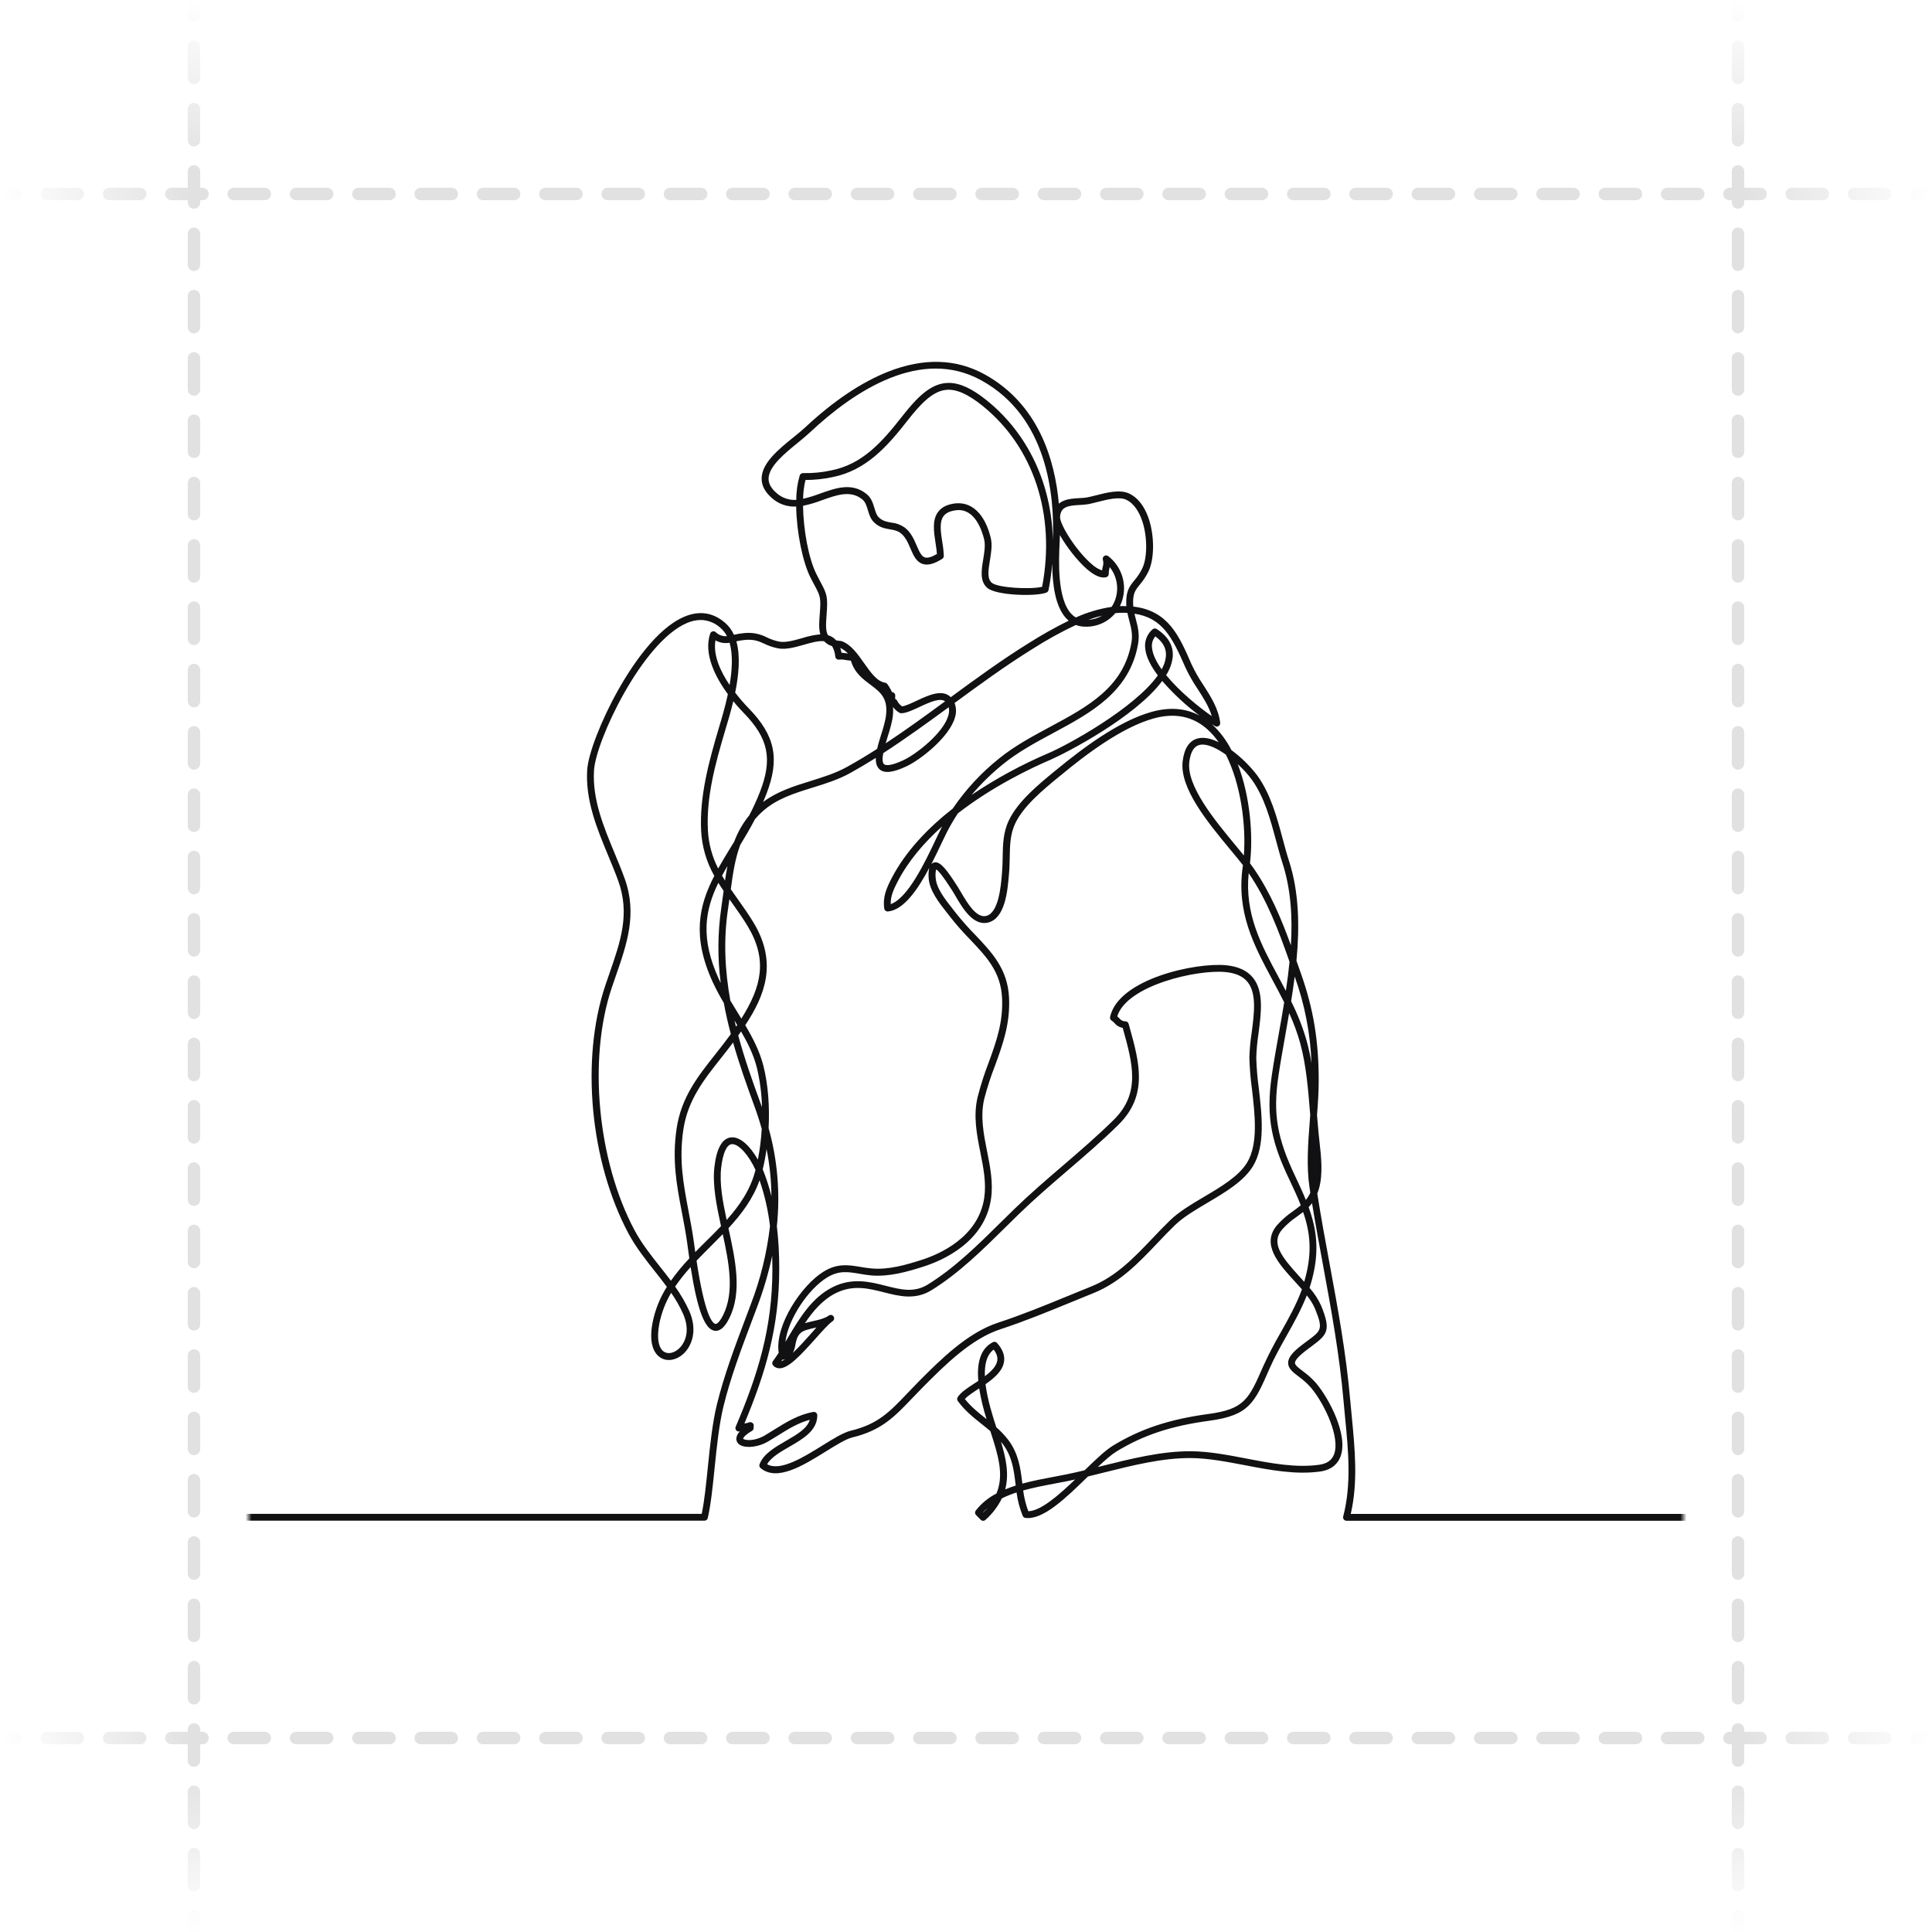 <svg width="311" height="311" viewBox="0 0 311 311" fill="none" xmlns="http://www.w3.org/2000/svg">
<g opacity="0.5">
<path d="M30.225 2.508C30.225 3.06 30.673 3.508 31.225 3.508C31.777 3.508 32.225 3.06 32.225 2.508H30.225ZM32.225 7.524C32.225 6.972 31.777 6.524 31.225 6.524C30.673 6.524 30.225 6.972 30.225 7.524H32.225ZM30.225 12.54C30.225 13.093 30.673 13.54 31.225 13.54C31.777 13.54 32.225 13.093 32.225 12.54H30.225ZM32.225 17.556C32.225 17.004 31.777 16.556 31.225 16.556C30.673 16.556 30.225 17.004 30.225 17.556H32.225ZM30.225 22.573C30.225 23.125 30.673 23.573 31.225 23.573C31.777 23.573 32.225 23.125 32.225 22.573H30.225ZM32.225 27.589C32.225 27.036 31.777 26.589 31.225 26.589C30.673 26.589 30.225 27.036 30.225 27.589H32.225ZM30.225 32.605C30.225 33.157 30.673 33.605 31.225 33.605C31.777 33.605 32.225 33.157 32.225 32.605H30.225ZM32.225 37.621C32.225 37.069 31.777 36.621 31.225 36.621C30.673 36.621 30.225 37.069 30.225 37.621H32.225ZM30.225 42.637C30.225 43.189 30.673 43.637 31.225 43.637C31.777 43.637 32.225 43.189 32.225 42.637H30.225ZM32.225 47.653C32.225 47.101 31.777 46.653 31.225 46.653C30.673 46.653 30.225 47.101 30.225 47.653H32.225ZM30.225 52.669C30.225 53.222 30.673 53.669 31.225 53.669C31.777 53.669 32.225 53.222 32.225 52.669H30.225ZM32.225 57.685C32.225 57.133 31.777 56.685 31.225 56.685C30.673 56.685 30.225 57.133 30.225 57.685H32.225ZM30.225 62.702C30.225 63.254 30.673 63.702 31.225 63.702C31.777 63.702 32.225 63.254 32.225 62.702H30.225ZM32.225 67.718C32.225 67.165 31.777 66.718 31.225 66.718C30.673 66.718 30.225 67.165 30.225 67.718H32.225ZM30.225 72.734C30.225 73.286 30.673 73.734 31.225 73.734C31.777 73.734 32.225 73.286 32.225 72.734H30.225ZM32.225 77.75C32.225 77.198 31.777 76.75 31.225 76.75C30.673 76.75 30.225 77.198 30.225 77.75H32.225ZM30.225 82.766C30.225 83.318 30.673 83.766 31.225 83.766C31.777 83.766 32.225 83.318 32.225 82.766H30.225ZM32.225 87.782C32.225 87.23 31.777 86.782 31.225 86.782C30.673 86.782 30.225 87.23 30.225 87.782H32.225ZM30.225 92.798C30.225 93.351 30.673 93.798 31.225 93.798C31.777 93.798 32.225 93.351 32.225 92.798H30.225ZM32.225 97.814C32.225 97.262 31.777 96.814 31.225 96.814C30.673 96.814 30.225 97.262 30.225 97.814H32.225ZM30.225 102.831C30.225 103.383 30.673 103.831 31.225 103.831C31.777 103.831 32.225 103.383 32.225 102.831H30.225ZM32.225 107.847C32.225 107.294 31.777 106.847 31.225 106.847C30.673 106.847 30.225 107.294 30.225 107.847H32.225ZM30.225 112.863C30.225 113.415 30.673 113.863 31.225 113.863C31.777 113.863 32.225 113.415 32.225 112.863H30.225ZM32.225 117.879C32.225 117.327 31.777 116.879 31.225 116.879C30.673 116.879 30.225 117.327 30.225 117.879H32.225ZM30.225 122.895C30.225 123.447 30.673 123.895 31.225 123.895C31.777 123.895 32.225 123.447 32.225 122.895H30.225ZM32.225 127.911C32.225 127.359 31.777 126.911 31.225 126.911C30.673 126.911 30.225 127.359 30.225 127.911H32.225ZM30.225 132.927C30.225 133.48 30.673 133.927 31.225 133.927C31.777 133.927 32.225 133.48 32.225 132.927H30.225ZM32.225 137.944C32.225 137.391 31.777 136.944 31.225 136.944C30.673 136.944 30.225 137.391 30.225 137.944H32.225ZM30.225 142.96C30.225 143.512 30.673 143.96 31.225 143.96C31.777 143.96 32.225 143.512 32.225 142.96H30.225ZM32.225 147.976C32.225 147.424 31.777 146.976 31.225 146.976C30.673 146.976 30.225 147.424 30.225 147.976H32.225ZM30.225 152.992C30.225 153.544 30.673 153.992 31.225 153.992C31.777 153.992 32.225 153.544 32.225 152.992H30.225ZM32.225 158.008C32.225 157.456 31.777 157.008 31.225 157.008C30.673 157.008 30.225 157.456 30.225 158.008H32.225ZM30.225 163.024C30.225 163.576 30.673 164.024 31.225 164.024C31.777 164.024 32.225 163.576 32.225 163.024H30.225ZM32.225 168.04C32.225 167.488 31.777 167.04 31.225 167.04C30.673 167.04 30.225 167.488 30.225 168.04H32.225ZM30.225 173.056C30.225 173.609 30.673 174.056 31.225 174.056C31.777 174.056 32.225 173.609 32.225 173.056H30.225ZM32.225 178.073C32.225 177.52 31.777 177.073 31.225 177.073C30.673 177.073 30.225 177.52 30.225 178.073H32.225ZM30.225 183.089C30.225 183.641 30.673 184.089 31.225 184.089C31.777 184.089 32.225 183.641 32.225 183.089H30.225ZM32.225 188.105C32.225 187.553 31.777 187.105 31.225 187.105C30.673 187.105 30.225 187.553 30.225 188.105H32.225ZM30.225 193.121C30.225 193.673 30.673 194.121 31.225 194.121C31.777 194.121 32.225 193.673 32.225 193.121H30.225ZM32.225 198.137C32.225 197.585 31.777 197.137 31.225 197.137C30.673 197.137 30.225 197.585 30.225 198.137H32.225ZM30.225 203.153C30.225 203.706 30.673 204.153 31.225 204.153C31.777 204.153 32.225 203.706 32.225 203.153H30.225ZM32.225 208.169C32.225 207.617 31.777 207.169 31.225 207.169C30.673 207.169 30.225 207.617 30.225 208.169H32.225ZM30.225 213.185C30.225 213.738 30.673 214.185 31.225 214.185C31.777 214.185 32.225 213.738 32.225 213.185H30.225ZM32.225 218.202C32.225 217.649 31.777 217.202 31.225 217.202C30.673 217.202 30.225 217.649 30.225 218.202H32.225ZM30.225 223.218C30.225 223.77 30.673 224.218 31.225 224.218C31.777 224.218 32.225 223.77 32.225 223.218H30.225ZM32.225 228.234C32.225 227.682 31.777 227.234 31.225 227.234C30.673 227.234 30.225 227.682 30.225 228.234H32.225ZM30.225 233.25C30.225 233.802 30.673 234.25 31.225 234.25C31.777 234.25 32.225 233.802 32.225 233.25H30.225ZM32.225 238.266C32.225 237.714 31.777 237.266 31.225 237.266C30.673 237.266 30.225 237.714 30.225 238.266H32.225ZM30.225 243.282C30.225 243.835 30.673 244.282 31.225 244.282C31.777 244.282 32.225 243.835 32.225 243.282H30.225ZM32.225 248.298C32.225 247.746 31.777 247.298 31.225 247.298C30.673 247.298 30.225 247.746 30.225 248.298H32.225ZM30.225 253.314C30.225 253.867 30.673 254.314 31.225 254.314C31.777 254.314 32.225 253.867 32.225 253.314H30.225ZM32.225 258.331C32.225 257.778 31.777 257.331 31.225 257.331C30.673 257.331 30.225 257.778 30.225 258.331H32.225ZM30.225 263.347C30.225 263.899 30.673 264.347 31.225 264.347C31.777 264.347 32.225 263.899 32.225 263.347H30.225ZM32.225 268.363C32.225 267.811 31.777 267.363 31.225 267.363C30.673 267.363 30.225 267.811 30.225 268.363H32.225ZM30.225 273.379C30.225 273.931 30.673 274.379 31.225 274.379C31.777 274.379 32.225 273.931 32.225 273.379H30.225ZM32.225 278.395C32.225 277.843 31.777 277.395 31.225 277.395C30.673 277.395 30.225 277.843 30.225 278.395H32.225ZM30.225 283.411C30.225 283.964 30.673 284.411 31.225 284.411C31.777 284.411 32.225 283.964 32.225 283.411H30.225ZM32.225 288.427C32.225 287.875 31.777 287.427 31.225 287.427C30.673 287.427 30.225 287.875 30.225 288.427H32.225ZM30.225 293.444C30.225 293.996 30.673 294.444 31.225 294.444C31.777 294.444 32.225 293.996 32.225 293.444H30.225ZM32.225 298.46C32.225 297.908 31.777 297.46 31.225 297.46C30.673 297.46 30.225 297.908 30.225 298.46H32.225ZM30.225 303.476C30.225 304.028 30.673 304.476 31.225 304.476C31.777 304.476 32.225 304.028 32.225 303.476H30.225ZM32.225 308.492C32.225 307.94 31.777 307.492 31.225 307.492C30.673 307.492 30.225 307.94 30.225 308.492H32.225ZM278.775 2.508C278.775 3.06 279.223 3.508 279.775 3.508C280.328 3.508 280.775 3.06 280.775 2.508H278.775ZM280.775 7.524C280.775 6.972 280.328 6.524 279.775 6.524C279.223 6.524 278.775 6.972 278.775 7.524H280.775ZM278.775 12.54C278.775 13.093 279.223 13.54 279.775 13.54C280.328 13.54 280.775 13.093 280.775 12.54H278.775ZM280.775 17.556C280.775 17.004 280.328 16.556 279.775 16.556C279.223 16.556 278.775 17.004 278.775 17.556H280.775ZM278.775 22.573C278.775 23.125 279.223 23.573 279.775 23.573C280.328 23.573 280.775 23.125 280.775 22.573H278.775ZM280.775 27.589C280.775 27.036 280.328 26.589 279.775 26.589C279.223 26.589 278.775 27.036 278.775 27.589H280.775ZM278.775 32.605C278.775 33.157 279.223 33.605 279.775 33.605C280.328 33.605 280.775 33.157 280.775 32.605H278.775ZM280.775 37.621C280.775 37.069 280.328 36.621 279.775 36.621C279.223 36.621 278.775 37.069 278.775 37.621H280.775ZM278.775 42.637C278.775 43.189 279.223 43.637 279.775 43.637C280.328 43.637 280.775 43.189 280.775 42.637H278.775ZM280.775 47.653C280.775 47.101 280.328 46.653 279.775 46.653C279.223 46.653 278.775 47.101 278.775 47.653H280.775ZM278.775 52.669C278.775 53.222 279.223 53.669 279.775 53.669C280.328 53.669 280.775 53.222 280.775 52.669H278.775ZM280.775 57.685C280.775 57.133 280.328 56.685 279.775 56.685C279.223 56.685 278.775 57.133 278.775 57.685H280.775ZM278.775 62.702C278.775 63.254 279.223 63.702 279.775 63.702C280.328 63.702 280.775 63.254 280.775 62.702H278.775ZM280.775 67.718C280.775 67.165 280.328 66.718 279.775 66.718C279.223 66.718 278.775 67.165 278.775 67.718H280.775ZM278.775 72.734C278.775 73.286 279.223 73.734 279.775 73.734C280.328 73.734 280.775 73.286 280.775 72.734H278.775ZM280.775 77.75C280.775 77.198 280.328 76.75 279.775 76.75C279.223 76.75 278.775 77.198 278.775 77.75H280.775ZM278.775 82.766C278.775 83.318 279.223 83.766 279.775 83.766C280.328 83.766 280.775 83.318 280.775 82.766H278.775ZM280.775 87.782C280.775 87.23 280.328 86.782 279.775 86.782C279.223 86.782 278.775 87.23 278.775 87.782H280.775ZM278.775 92.798C278.775 93.351 279.223 93.798 279.775 93.798C280.328 93.798 280.775 93.351 280.775 92.798H278.775ZM280.775 97.814C280.775 97.262 280.328 96.814 279.775 96.814C279.223 96.814 278.775 97.262 278.775 97.814H280.775ZM278.775 102.831C278.775 103.383 279.223 103.831 279.775 103.831C280.328 103.831 280.775 103.383 280.775 102.831H278.775ZM280.775 107.847C280.775 107.294 280.328 106.847 279.775 106.847C279.223 106.847 278.775 107.294 278.775 107.847H280.775ZM278.775 112.863C278.775 113.415 279.223 113.863 279.775 113.863C280.328 113.863 280.775 113.415 280.775 112.863H278.775ZM280.775 117.879C280.775 117.327 280.328 116.879 279.775 116.879C279.223 116.879 278.775 117.327 278.775 117.879H280.775ZM278.775 122.895C278.775 123.447 279.223 123.895 279.775 123.895C280.328 123.895 280.775 123.447 280.775 122.895H278.775ZM280.775 127.911C280.775 127.359 280.328 126.911 279.775 126.911C279.223 126.911 278.775 127.359 278.775 127.911H280.775ZM278.775 132.927C278.775 133.48 279.223 133.927 279.775 133.927C280.328 133.927 280.775 133.48 280.775 132.927H278.775ZM280.775 137.944C280.775 137.391 280.328 136.944 279.775 136.944C279.223 136.944 278.775 137.391 278.775 137.944H280.775ZM278.775 142.96C278.775 143.512 279.223 143.96 279.775 143.96C280.328 143.96 280.775 143.512 280.775 142.96H278.775ZM280.775 147.976C280.775 147.424 280.328 146.976 279.775 146.976C279.223 146.976 278.775 147.424 278.775 147.976H280.775ZM278.775 152.992C278.775 153.544 279.223 153.992 279.775 153.992C280.328 153.992 280.775 153.544 280.775 152.992H278.775ZM280.775 158.008C280.775 157.456 280.328 157.008 279.775 157.008C279.223 157.008 278.775 157.456 278.775 158.008H280.775ZM278.775 163.024C278.775 163.576 279.223 164.024 279.775 164.024C280.328 164.024 280.775 163.576 280.775 163.024H278.775ZM280.775 168.04C280.775 167.488 280.328 167.04 279.775 167.04C279.223 167.04 278.775 167.488 278.775 168.04H280.775ZM278.775 173.056C278.775 173.609 279.223 174.056 279.775 174.056C280.328 174.056 280.775 173.609 280.775 173.056H278.775ZM280.775 178.073C280.775 177.52 280.328 177.073 279.775 177.073C279.223 177.073 278.775 177.52 278.775 178.073H280.775ZM278.775 183.089C278.775 183.641 279.223 184.089 279.775 184.089C280.328 184.089 280.775 183.641 280.775 183.089H278.775ZM280.775 188.105C280.775 187.553 280.328 187.105 279.775 187.105C279.223 187.105 278.775 187.553 278.775 188.105H280.775ZM278.775 193.121C278.775 193.673 279.223 194.121 279.775 194.121C280.328 194.121 280.775 193.673 280.775 193.121H278.775ZM280.775 198.137C280.775 197.585 280.328 197.137 279.775 197.137C279.223 197.137 278.775 197.585 278.775 198.137H280.775ZM278.775 203.153C278.775 203.706 279.223 204.153 279.775 204.153C280.328 204.153 280.775 203.706 280.775 203.153H278.775ZM280.775 208.169C280.775 207.617 280.328 207.169 279.775 207.169C279.223 207.169 278.775 207.617 278.775 208.169H280.775ZM278.775 213.185C278.775 213.738 279.223 214.185 279.775 214.185C280.328 214.185 280.775 213.738 280.775 213.185H278.775ZM280.775 218.202C280.775 217.649 280.328 217.202 279.775 217.202C279.223 217.202 278.775 217.649 278.775 218.202H280.775ZM278.775 223.218C278.775 223.77 279.223 224.218 279.775 224.218C280.328 224.218 280.775 223.77 280.775 223.218H278.775ZM280.775 228.234C280.775 227.682 280.328 227.234 279.775 227.234C279.223 227.234 278.775 227.682 278.775 228.234H280.775ZM278.775 233.25C278.775 233.802 279.223 234.25 279.775 234.25C280.328 234.25 280.775 233.802 280.775 233.25H278.775ZM280.775 238.266C280.775 237.714 280.328 237.266 279.775 237.266C279.223 237.266 278.775 237.714 278.775 238.266H280.775ZM278.775 243.282C278.775 243.835 279.223 244.282 279.775 244.282C280.328 244.282 280.775 243.835 280.775 243.282H278.775ZM280.775 248.298C280.775 247.746 280.328 247.298 279.775 247.298C279.223 247.298 278.775 247.746 278.775 248.298H280.775ZM278.775 253.314C278.775 253.867 279.223 254.314 279.775 254.314C280.328 254.314 280.775 253.867 280.775 253.314H278.775ZM280.775 258.331C280.775 257.778 280.328 257.331 279.775 257.331C279.223 257.331 278.775 257.778 278.775 258.331H280.775ZM278.775 263.347C278.775 263.899 279.223 264.347 279.775 264.347C280.328 264.347 280.775 263.899 280.775 263.347H278.775ZM280.775 268.363C280.775 267.811 280.328 267.363 279.775 267.363C279.223 267.363 278.775 267.811 278.775 268.363H280.775ZM278.775 273.379C278.775 273.931 279.223 274.379 279.775 274.379C280.328 274.379 280.775 273.931 280.775 273.379H278.775ZM280.775 278.395C280.775 277.843 280.328 277.395 279.775 277.395C279.223 277.395 278.775 277.843 278.775 278.395H280.775ZM278.775 283.411C278.775 283.964 279.223 284.411 279.775 284.411C280.328 284.411 280.775 283.964 280.775 283.411H278.775ZM280.775 288.427C280.775 287.875 280.328 287.427 279.775 287.427C279.223 287.427 278.775 287.875 278.775 288.427H280.775ZM278.775 293.444C278.775 293.996 279.223 294.444 279.775 294.444C280.328 294.444 280.775 293.996 280.775 293.444H278.775ZM280.775 298.46C280.775 297.908 280.328 297.46 279.775 297.46C279.223 297.46 278.775 297.908 278.775 298.46H280.775ZM278.775 303.476C278.775 304.028 279.223 304.476 279.775 304.476C280.328 304.476 280.775 304.028 280.775 303.476H278.775ZM280.775 308.492C280.775 307.94 280.328 307.492 279.775 307.492C279.223 307.492 278.775 307.94 278.775 308.492H280.775ZM30.225 0V2.508H32.225V0H30.225ZM30.225 7.524V12.54H32.225V7.524H30.225ZM30.225 17.556V22.573H32.225V17.556H30.225ZM30.225 27.589V32.605H32.225V27.589H30.225ZM30.225 37.621V42.637H32.225V37.621H30.225ZM30.225 47.653V52.669H32.225V47.653H30.225ZM30.225 57.685V62.702H32.225V57.685H30.225ZM30.225 67.718V72.734H32.225V67.718H30.225ZM30.225 77.75V82.766H32.225V77.75H30.225ZM30.225 87.782V92.798H32.225V87.782H30.225ZM30.225 97.814V102.831H32.225V97.814H30.225ZM30.225 107.847V112.863H32.225V107.847H30.225ZM30.225 117.879V122.895H32.225V117.879H30.225ZM30.225 127.911V132.927H32.225V127.911H30.225ZM30.225 137.944V142.96H32.225V137.944H30.225ZM30.225 147.976V152.992H32.225V147.976H30.225ZM30.225 158.008V163.024H32.225V158.008H30.225ZM30.225 168.04V173.056H32.225V168.04H30.225ZM30.225 178.073V183.089H32.225V178.073H30.225ZM30.225 188.105V193.121H32.225V188.105H30.225ZM30.225 198.137V203.153H32.225V198.137H30.225ZM30.225 208.169V213.185H32.225V208.169H30.225ZM30.225 218.202V223.218H32.225V218.202H30.225ZM30.225 228.234V233.25H32.225V228.234H30.225ZM30.225 238.266V243.282H32.225V238.266H30.225ZM30.225 248.298V253.314H32.225V248.298H30.225ZM30.225 258.331V263.347H32.225V258.331H30.225ZM30.225 268.363V273.379H32.225V268.363H30.225ZM30.225 278.395V283.411H32.225V278.395H30.225ZM30.225 288.427V293.444H32.225V288.427H30.225ZM30.225 298.46V303.476H32.225V298.46H30.225ZM30.225 308.492V311H32.225V308.492H30.225ZM278.775 0V2.508H280.775V0H278.775ZM278.775 7.524V12.54H280.775V7.524H278.775ZM278.775 17.556V22.573H280.775V17.556H278.775ZM278.775 27.589V32.605H280.775V27.589H278.775ZM278.775 37.621V42.637H280.775V37.621H278.775ZM278.775 47.653V52.669H280.775V47.653H278.775ZM278.775 57.685V62.702H280.775V57.685H278.775ZM278.775 67.718V72.734H280.775V67.718H278.775ZM278.775 77.75V82.766H280.775V77.75H278.775ZM278.775 87.782V92.798H280.775V87.782H278.775ZM278.775 97.814V102.831H280.775V97.814H278.775ZM278.775 107.847V112.863H280.775V107.847H278.775ZM278.775 117.879V122.895H280.775V117.879H278.775ZM278.775 127.911V132.927H280.775V127.911H278.775ZM278.775 137.944V142.96H280.775V137.944H278.775ZM278.775 147.976V152.992H280.775V147.976H278.775ZM278.775 158.008V163.024H280.775V158.008H278.775ZM278.775 168.04V173.056H280.775V168.04H278.775ZM278.775 178.073V183.089H280.775V178.073H278.775ZM278.775 188.105V193.121H280.775V188.105H278.775ZM278.775 198.137V203.153H280.775V198.137H278.775ZM278.775 208.169V213.185H280.775V208.169H278.775ZM278.775 218.202V223.218H280.775V218.202H278.775ZM278.775 228.234V233.25H280.775V228.234H278.775ZM278.775 238.266V243.282H280.775V238.266H278.775ZM278.775 248.298V253.314H280.775V248.298H278.775ZM278.775 258.331V263.347H280.775V258.331H278.775ZM278.775 268.363V273.379H280.775V268.363H278.775ZM278.775 278.395V283.411H280.775V278.395H278.775ZM278.775 288.427V293.444H280.775V288.427H278.775ZM278.775 298.46V303.476H280.775V298.46H278.775ZM278.775 308.492V311H280.775V308.492H278.775Z" fill="url(#paint0_linear_135_8657)"/>
<path d="M308.492 30.225C307.94 30.225 307.492 30.673 307.492 31.225C307.492 31.777 307.94 32.225 308.492 32.225L308.492 30.225ZM303.476 32.225C304.028 32.225 304.476 31.777 304.476 31.225C304.476 30.673 304.028 30.225 303.476 30.225L303.476 32.225ZM298.46 30.225C297.907 30.225 297.46 30.673 297.46 31.225C297.46 31.777 297.907 32.225 298.46 32.225L298.46 30.225ZM293.444 32.225C293.996 32.225 294.444 31.777 294.444 31.225C294.444 30.673 293.996 30.225 293.444 30.225L293.444 32.225ZM288.427 30.225C287.875 30.225 287.427 30.673 287.427 31.225C287.427 31.777 287.875 32.225 288.427 32.225L288.427 30.225ZM283.411 32.225C283.964 32.225 284.411 31.777 284.411 31.225C284.411 30.673 283.964 30.225 283.411 30.225L283.411 32.225ZM278.395 30.225C277.843 30.225 277.395 30.673 277.395 31.225C277.395 31.777 277.843 32.225 278.395 32.225L278.395 30.225ZM273.379 32.225C273.931 32.225 274.379 31.777 274.379 31.225C274.379 30.673 273.931 30.225 273.379 30.225L273.379 32.225ZM268.363 30.225C267.811 30.225 267.363 30.673 267.363 31.225C267.363 31.777 267.811 32.225 268.363 32.225L268.363 30.225ZM263.347 32.225C263.899 32.225 264.347 31.777 264.347 31.225C264.347 30.673 263.899 30.225 263.347 30.225L263.347 32.225ZM258.331 30.225C257.778 30.225 257.331 30.673 257.331 31.225C257.331 31.777 257.778 32.225 258.331 32.225L258.331 30.225ZM253.315 32.225C253.867 32.225 254.315 31.777 254.315 31.225C254.315 30.673 253.867 30.225 253.315 30.225L253.315 32.225ZM248.298 30.225C247.746 30.225 247.298 30.673 247.298 31.225C247.298 31.777 247.746 32.225 248.298 32.225L248.298 30.225ZM243.282 32.225C243.835 32.225 244.282 31.777 244.282 31.225C244.282 30.673 243.835 30.225 243.282 30.225L243.282 32.225ZM238.266 30.225C237.714 30.225 237.266 30.673 237.266 31.225C237.266 31.777 237.714 32.225 238.266 32.225L238.266 30.225ZM233.25 32.225C233.802 32.225 234.25 31.777 234.25 31.225C234.25 30.673 233.802 30.225 233.25 30.225L233.25 32.225ZM228.234 30.225C227.682 30.225 227.234 30.673 227.234 31.225C227.234 31.777 227.682 32.225 228.234 32.225L228.234 30.225ZM223.218 32.225C223.77 32.225 224.218 31.777 224.218 31.225C224.218 30.673 223.77 30.225 223.218 30.225L223.218 32.225ZM218.202 30.225C217.649 30.225 217.202 30.673 217.202 31.225C217.202 31.777 217.649 32.225 218.202 32.225L218.202 30.225ZM213.185 32.225C213.738 32.225 214.185 31.777 214.185 31.225C214.185 30.673 213.738 30.225 213.185 30.225L213.185 32.225ZM208.169 30.225C207.617 30.225 207.169 30.673 207.169 31.225C207.169 31.777 207.617 32.225 208.169 32.225L208.169 30.225ZM203.153 32.225C203.706 32.225 204.153 31.777 204.153 31.225C204.153 30.673 203.706 30.225 203.153 30.225L203.153 32.225ZM198.137 30.225C197.585 30.225 197.137 30.673 197.137 31.225C197.137 31.777 197.585 32.225 198.137 32.225L198.137 30.225ZM193.121 32.225C193.673 32.225 194.121 31.777 194.121 31.225C194.121 30.673 193.673 30.225 193.121 30.225L193.121 32.225ZM188.105 30.225C187.553 30.225 187.105 30.673 187.105 31.225C187.105 31.777 187.553 32.225 188.105 32.225L188.105 30.225ZM183.089 32.225C183.641 32.225 184.089 31.777 184.089 31.225C184.089 30.673 183.641 30.225 183.089 30.225L183.089 32.225ZM178.073 30.225C177.52 30.225 177.073 30.673 177.073 31.225C177.073 31.777 177.52 32.225 178.073 32.225L178.073 30.225ZM173.056 32.225C173.609 32.225 174.056 31.777 174.056 31.225C174.056 30.673 173.609 30.225 173.056 30.225L173.056 32.225ZM168.04 30.225C167.488 30.225 167.04 30.673 167.04 31.225C167.04 31.777 167.488 32.225 168.04 32.225L168.04 30.225ZM163.024 32.225C163.577 32.225 164.024 31.777 164.024 31.225C164.024 30.673 163.577 30.225 163.024 30.225L163.024 32.225ZM158.008 30.225C157.456 30.225 157.008 30.673 157.008 31.225C157.008 31.777 157.456 32.225 158.008 32.225L158.008 30.225ZM152.992 32.225C153.544 32.225 153.992 31.777 153.992 31.225C153.992 30.673 153.544 30.225 152.992 30.225L152.992 32.225ZM147.976 30.225C147.424 30.225 146.976 30.673 146.976 31.225C146.976 31.777 147.424 32.225 147.976 32.225L147.976 30.225ZM142.96 32.225C143.512 32.225 143.96 31.777 143.96 31.225C143.96 30.673 143.512 30.225 142.96 30.225L142.96 32.225ZM137.944 30.225C137.391 30.225 136.944 30.673 136.944 31.225C136.944 31.777 137.391 32.225 137.944 32.225L137.944 30.225ZM132.927 32.225C133.48 32.225 133.927 31.777 133.927 31.225C133.927 30.673 133.48 30.225 132.927 30.225L132.927 32.225ZM127.911 30.225C127.359 30.225 126.911 30.673 126.911 31.225C126.911 31.777 127.359 32.225 127.911 32.225L127.911 30.225ZM122.895 32.225C123.447 32.225 123.895 31.777 123.895 31.225C123.895 30.673 123.447 30.225 122.895 30.225L122.895 32.225ZM117.879 30.225C117.327 30.225 116.879 30.673 116.879 31.225C116.879 31.777 117.327 32.225 117.879 32.225L117.879 30.225ZM112.863 32.225C113.415 32.225 113.863 31.777 113.863 31.225C113.863 30.673 113.415 30.225 112.863 30.225L112.863 32.225ZM107.847 30.225C107.295 30.225 106.847 30.673 106.847 31.225C106.847 31.777 107.295 32.225 107.847 32.225L107.847 30.225ZM102.831 32.225C103.383 32.225 103.831 31.777 103.831 31.225C103.831 30.673 103.383 30.225 102.831 30.225L102.831 32.225ZM97.814 30.225C97.262 30.225 96.814 30.673 96.814 31.225C96.814 31.777 97.262 32.225 97.814 32.225L97.814 30.225ZM92.798 32.225C93.351 32.225 93.798 31.777 93.798 31.225C93.798 30.673 93.351 30.225 92.798 30.225L92.798 32.225ZM87.782 30.225C87.23 30.225 86.782 30.673 86.782 31.225C86.782 31.777 87.23 32.225 87.782 32.225L87.782 30.225ZM82.766 32.225C83.319 32.225 83.766 31.777 83.766 31.225C83.766 30.673 83.319 30.225 82.766 30.225L82.766 32.225ZM77.75 30.225C77.198 30.225 76.75 30.673 76.75 31.225C76.75 31.777 77.198 32.225 77.75 32.225L77.75 30.225ZM72.734 32.225C73.286 32.225 73.734 31.777 73.734 31.225C73.734 30.673 73.286 30.225 72.734 30.225L72.734 32.225ZM67.718 30.225C67.165 30.225 66.718 30.673 66.718 31.225C66.718 31.777 67.165 32.225 67.718 32.225L67.718 30.225ZM62.702 32.225C63.254 32.225 63.702 31.777 63.702 31.225C63.702 30.673 63.254 30.225 62.702 30.225L62.702 32.225ZM57.685 30.225C57.133 30.225 56.685 30.673 56.685 31.225C56.685 31.777 57.133 32.225 57.685 32.225L57.685 30.225ZM52.669 32.225C53.222 32.225 53.669 31.777 53.669 31.225C53.669 30.673 53.222 30.225 52.669 30.225L52.669 32.225ZM47.653 30.225C47.101 30.225 46.653 30.673 46.653 31.225C46.653 31.777 47.101 32.225 47.653 32.225L47.653 30.225ZM42.637 32.225C43.189 32.225 43.637 31.777 43.637 31.225C43.637 30.673 43.189 30.225 42.637 30.225L42.637 32.225ZM37.621 30.225C37.069 30.225 36.621 30.673 36.621 31.225C36.621 31.777 37.069 32.225 37.621 32.225L37.621 30.225ZM32.605 32.225C33.157 32.225 33.605 31.777 33.605 31.225C33.605 30.673 33.157 30.225 32.605 30.225L32.605 32.225ZM27.589 30.225C27.037 30.225 26.589 30.673 26.589 31.225C26.589 31.777 27.037 32.225 27.589 32.225L27.589 30.225ZM22.573 32.225C23.125 32.225 23.573 31.777 23.573 31.225C23.573 30.673 23.125 30.225 22.573 30.225L22.573 32.225ZM17.557 30.225C17.004 30.225 16.557 30.673 16.557 31.225C16.557 31.777 17.004 32.225 17.557 32.225L17.557 30.225ZM12.54 32.225C13.093 32.225 13.54 31.777 13.54 31.225C13.54 30.673 13.093 30.225 12.54 30.225L12.54 32.225ZM7.524 30.225C6.972 30.225 6.524 30.673 6.524 31.225C6.524 31.777 6.972 32.225 7.524 32.225L7.524 30.225ZM2.508 32.225C3.061 32.225 3.508 31.777 3.508 31.225C3.508 30.673 3.061 30.225 2.508 30.225L2.508 32.225ZM308.492 278.775C307.94 278.775 307.492 279.223 307.492 279.775C307.492 280.327 307.94 280.775 308.492 280.775L308.492 278.775ZM303.476 280.775C304.028 280.775 304.476 280.327 304.476 279.775C304.476 279.223 304.028 278.775 303.476 278.775L303.476 280.775ZM298.46 278.775C297.907 278.775 297.46 279.223 297.46 279.775C297.46 280.327 297.907 280.775 298.46 280.775L298.46 278.775ZM293.444 280.775C293.996 280.775 294.444 280.327 294.444 279.775C294.444 279.223 293.996 278.775 293.444 278.775L293.444 280.775ZM288.427 278.775C287.875 278.775 287.427 279.223 287.427 279.775C287.427 280.327 287.875 280.775 288.427 280.775L288.427 278.775ZM283.411 280.775C283.964 280.775 284.411 280.327 284.411 279.775C284.411 279.223 283.964 278.775 283.411 278.775L283.411 280.775ZM278.395 278.775C277.843 278.775 277.395 279.223 277.395 279.775C277.395 280.327 277.843 280.775 278.395 280.775L278.395 278.775ZM273.379 280.775C273.931 280.775 274.379 280.327 274.379 279.775C274.379 279.223 273.931 278.775 273.379 278.775L273.379 280.775ZM268.363 278.775C267.811 278.775 267.363 279.223 267.363 279.775C267.363 280.327 267.811 280.775 268.363 280.775L268.363 278.775ZM263.347 280.775C263.899 280.775 264.347 280.327 264.347 279.775C264.347 279.223 263.899 278.775 263.347 278.775L263.347 280.775ZM258.331 278.775C257.778 278.775 257.331 279.223 257.331 279.775C257.331 280.327 257.778 280.775 258.331 280.775L258.331 278.775ZM253.315 280.775C253.867 280.775 254.315 280.327 254.315 279.775C254.315 279.223 253.867 278.775 253.315 278.775L253.315 280.775ZM248.298 278.775C247.746 278.775 247.298 279.223 247.298 279.775C247.298 280.327 247.746 280.775 248.298 280.775L248.298 278.775ZM243.282 280.775C243.835 280.775 244.282 280.327 244.282 279.775C244.282 279.223 243.835 278.775 243.282 278.775L243.282 280.775ZM238.266 278.775C237.714 278.775 237.266 279.223 237.266 279.775C237.266 280.327 237.714 280.775 238.266 280.775L238.266 278.775ZM233.25 280.775C233.802 280.775 234.25 280.327 234.25 279.775C234.25 279.223 233.802 278.775 233.25 278.775L233.25 280.775ZM228.234 278.775C227.682 278.775 227.234 279.223 227.234 279.775C227.234 280.327 227.682 280.775 228.234 280.775L228.234 278.775ZM223.218 280.775C223.77 280.775 224.218 280.327 224.218 279.775C224.218 279.223 223.77 278.775 223.218 278.775L223.218 280.775ZM218.202 278.775C217.649 278.775 217.202 279.223 217.202 279.775C217.202 280.327 217.649 280.775 218.202 280.775L218.202 278.775ZM213.185 280.775C213.738 280.775 214.185 280.327 214.185 279.775C214.185 279.223 213.738 278.775 213.185 278.775L213.185 280.775ZM208.169 278.775C207.617 278.775 207.169 279.223 207.169 279.775C207.169 280.327 207.617 280.775 208.169 280.775L208.169 278.775ZM203.153 280.775C203.706 280.775 204.153 280.327 204.153 279.775C204.153 279.223 203.706 278.775 203.153 278.775L203.153 280.775ZM198.137 278.775C197.585 278.775 197.137 279.223 197.137 279.775C197.137 280.327 197.585 280.775 198.137 280.775L198.137 278.775ZM193.121 280.775C193.673 280.775 194.121 280.327 194.121 279.775C194.121 279.223 193.673 278.775 193.121 278.775L193.121 280.775ZM188.105 278.775C187.553 278.775 187.105 279.223 187.105 279.775C187.105 280.327 187.553 280.775 188.105 280.775L188.105 278.775ZM183.089 280.775C183.641 280.775 184.089 280.327 184.089 279.775C184.089 279.223 183.641 278.775 183.089 278.775L183.089 280.775ZM178.073 278.775C177.52 278.775 177.073 279.223 177.073 279.775C177.073 280.327 177.52 280.775 178.073 280.775L178.073 278.775ZM173.056 280.775C173.609 280.775 174.056 280.327 174.056 279.775C174.056 279.223 173.609 278.775 173.056 278.775L173.056 280.775ZM168.04 278.775C167.488 278.775 167.04 279.223 167.04 279.775C167.04 280.327 167.488 280.775 168.04 280.775L168.04 278.775ZM163.024 280.775C163.576 280.775 164.024 280.327 164.024 279.775C164.024 279.223 163.576 278.775 163.024 278.775L163.024 280.775ZM158.008 278.775C157.456 278.775 157.008 279.223 157.008 279.775C157.008 280.327 157.456 280.775 158.008 280.775L158.008 278.775ZM152.992 280.775C153.544 280.775 153.992 280.327 153.992 279.775C153.992 279.223 153.544 278.775 152.992 278.775L152.992 280.775ZM147.976 278.775C147.424 278.775 146.976 279.223 146.976 279.775C146.976 280.327 147.424 280.775 147.976 280.775L147.976 278.775ZM142.96 280.775C143.512 280.775 143.96 280.327 143.96 279.775C143.96 279.223 143.512 278.775 142.96 278.775L142.96 280.775ZM137.944 278.775C137.391 278.775 136.944 279.223 136.944 279.775C136.944 280.327 137.391 280.775 137.944 280.775L137.944 278.775ZM132.927 280.775C133.48 280.775 133.927 280.327 133.927 279.775C133.927 279.223 133.48 278.775 132.927 278.775L132.927 280.775ZM127.911 278.775C127.359 278.775 126.911 279.223 126.911 279.775C126.911 280.327 127.359 280.775 127.911 280.775L127.911 278.775ZM122.895 280.775C123.447 280.775 123.895 280.327 123.895 279.775C123.895 279.223 123.447 278.775 122.895 278.775L122.895 280.775ZM117.879 278.775C117.327 278.775 116.879 279.223 116.879 279.775C116.879 280.327 117.327 280.775 117.879 280.775L117.879 278.775ZM112.863 280.775C113.415 280.775 113.863 280.327 113.863 279.775C113.863 279.223 113.415 278.775 112.863 278.775L112.863 280.775ZM107.847 278.775C107.295 278.775 106.847 279.223 106.847 279.775C106.847 280.327 107.295 280.775 107.847 280.775L107.847 278.775ZM102.831 280.775C103.383 280.775 103.831 280.327 103.831 279.775C103.831 279.223 103.383 278.775 102.831 278.775L102.831 280.775ZM97.814 278.775C97.262 278.775 96.814 279.223 96.814 279.775C96.814 280.327 97.262 280.775 97.814 280.775L97.814 278.775ZM92.798 280.775C93.351 280.775 93.798 280.327 93.798 279.775C93.798 279.223 93.351 278.775 92.798 278.775L92.798 280.775ZM87.782 278.775C87.23 278.775 86.782 279.223 86.782 279.775C86.782 280.327 87.23 280.775 87.782 280.775L87.782 278.775ZM82.766 280.775C83.318 280.775 83.766 280.327 83.766 279.775C83.766 279.223 83.318 278.775 82.766 278.775L82.766 280.775ZM77.75 278.775C77.198 278.775 76.75 279.223 76.75 279.775C76.75 280.327 77.198 280.775 77.75 280.775L77.75 278.775ZM72.734 280.775C73.286 280.775 73.734 280.327 73.734 279.775C73.734 279.223 73.286 278.775 72.734 278.775L72.734 280.775ZM67.718 278.775C67.165 278.775 66.718 279.223 66.718 279.775C66.718 280.327 67.165 280.775 67.718 280.775L67.718 278.775ZM62.702 280.775C63.254 280.775 63.702 280.327 63.702 279.775C63.702 279.223 63.254 278.775 62.702 278.775L62.702 280.775ZM57.685 278.775C57.133 278.775 56.685 279.223 56.685 279.775C56.685 280.327 57.133 280.775 57.685 280.775L57.685 278.775ZM52.669 280.775C53.222 280.775 53.669 280.327 53.669 279.775C53.669 279.223 53.222 278.775 52.669 278.775L52.669 280.775ZM47.653 278.775C47.101 278.775 46.653 279.223 46.653 279.775C46.653 280.327 47.101 280.775 47.653 280.775L47.653 278.775ZM42.637 280.775C43.189 280.775 43.637 280.327 43.637 279.775C43.637 279.223 43.189 278.775 42.637 278.775L42.637 280.775ZM37.621 278.775C37.069 278.775 36.621 279.223 36.621 279.775C36.621 280.327 37.069 280.775 37.621 280.775L37.621 278.775ZM32.605 280.775C33.157 280.775 33.605 280.327 33.605 279.775C33.605 279.223 33.157 278.775 32.605 278.775L32.605 280.775ZM27.589 278.775C27.037 278.775 26.589 279.223 26.589 279.775C26.589 280.327 27.037 280.775 27.589 280.775L27.589 278.775ZM22.573 280.775C23.125 280.775 23.573 280.327 23.573 279.775C23.573 279.223 23.125 278.775 22.573 278.775L22.573 280.775ZM17.557 278.775C17.004 278.775 16.557 279.223 16.557 279.775C16.557 280.327 17.004 280.775 17.557 280.775L17.557 278.775ZM12.54 280.775C13.093 280.775 13.54 280.327 13.54 279.775C13.54 279.223 13.093 278.775 12.54 278.775L12.54 280.775ZM7.524 278.775C6.972 278.775 6.524 279.223 6.524 279.775C6.524 280.327 6.972 280.775 7.524 280.775L7.524 278.775ZM2.508 280.775C3.061 280.775 3.508 280.327 3.508 279.775C3.508 279.223 3.061 278.775 2.508 278.775L2.508 280.775ZM311 30.225L308.492 30.225L308.492 32.225L311 32.225L311 30.225ZM303.476 30.225L298.46 30.225L298.46 32.225L303.476 32.225L303.476 30.225ZM293.444 30.225L288.427 30.225L288.427 32.225L293.444 32.225L293.444 30.225ZM283.411 30.225L278.395 30.225L278.395 32.225L283.411 32.225L283.411 30.225ZM273.379 30.225L268.363 30.225L268.363 32.225L273.379 32.225L273.379 30.225ZM263.347 30.225L258.331 30.225L258.331 32.225L263.347 32.225L263.347 30.225ZM253.315 30.225L248.298 30.225L248.298 32.225L253.315 32.225L253.315 30.225ZM243.282 30.225L238.266 30.225L238.266 32.225L243.282 32.225L243.282 30.225ZM233.25 30.225L228.234 30.225L228.234 32.225L233.25 32.225L233.25 30.225ZM223.218 30.225L218.202 30.225L218.202 32.225L223.218 32.225L223.218 30.225ZM213.185 30.225L208.169 30.225L208.169 32.225L213.185 32.225L213.185 30.225ZM203.153 30.225L198.137 30.225L198.137 32.225L203.153 32.225L203.153 30.225ZM193.121 30.225L188.105 30.225L188.105 32.225L193.121 32.225L193.121 30.225ZM183.089 30.225L178.073 30.225L178.073 32.225L183.089 32.225L183.089 30.225ZM173.056 30.225L168.04 30.225L168.04 32.225L173.056 32.225L173.056 30.225ZM163.024 30.225L158.008 30.225L158.008 32.225L163.024 32.225L163.024 30.225ZM152.992 30.225L147.976 30.225L147.976 32.225L152.992 32.225L152.992 30.225ZM142.96 30.225L137.944 30.225L137.944 32.225L142.96 32.225L142.96 30.225ZM132.927 30.225L127.911 30.225L127.911 32.225L132.927 32.225L132.927 30.225ZM122.895 30.225L117.879 30.225L117.879 32.225L122.895 32.225L122.895 30.225ZM112.863 30.225L107.847 30.225L107.847 32.225L112.863 32.225L112.863 30.225ZM102.831 30.225L97.814 30.225L97.814 32.225L102.831 32.225L102.831 30.225ZM92.798 30.225L87.782 30.225L87.782 32.225L92.798 32.225L92.798 30.225ZM82.766 30.225L77.75 30.225L77.75 32.225L82.766 32.225L82.766 30.225ZM72.734 30.225L67.718 30.225L67.718 32.225L72.734 32.225L72.734 30.225ZM62.702 30.225L57.685 30.225L57.685 32.225L62.702 32.225L62.702 30.225ZM52.669 30.225L47.653 30.225L47.653 32.225L52.669 32.225L52.669 30.225ZM42.637 30.225L37.621 30.225L37.621 32.225L42.637 32.225L42.637 30.225ZM32.605 30.225L27.589 30.225L27.589 32.225L32.605 32.225L32.605 30.225ZM22.573 30.225L17.557 30.225L17.557 32.225L22.573 32.225L22.573 30.225ZM12.54 30.225L7.524 30.225L7.524 32.225L12.54 32.225L12.54 30.225ZM2.508 30.225L3.05613e-05 30.225L3.04739e-05 32.225L2.508 32.225L2.508 30.225ZM311 278.775L308.492 278.775L308.492 280.775L311 280.775L311 278.775ZM303.476 278.775L298.46 278.775L298.46 280.775L303.476 280.775L303.476 278.775ZM293.444 278.775L288.427 278.775L288.427 280.775L293.444 280.775L293.444 278.775ZM283.411 278.775L278.395 278.775L278.395 280.775L283.411 280.775L283.411 278.775ZM273.379 278.775L268.363 278.775L268.363 280.775L273.379 280.775L273.379 278.775ZM263.347 278.775L258.331 278.775L258.331 280.775L263.347 280.775L263.347 278.775ZM253.315 278.775L248.298 278.775L248.298 280.775L253.315 280.775L253.315 278.775ZM243.282 278.775L238.266 278.775L238.266 280.775L243.282 280.775L243.282 278.775ZM233.25 278.775L228.234 278.775L228.234 280.775L233.25 280.775L233.25 278.775ZM223.218 278.775L218.202 278.775L218.202 280.775L223.218 280.775L223.218 278.775ZM213.185 278.775L208.169 278.775L208.169 280.775L213.185 280.775L213.185 278.775ZM203.153 278.775L198.137 278.775L198.137 280.775L203.153 280.775L203.153 278.775ZM193.121 278.775L188.105 278.775L188.105 280.775L193.121 280.775L193.121 278.775ZM183.089 278.775L178.073 278.775L178.073 280.775L183.089 280.775L183.089 278.775ZM173.056 278.775L168.04 278.775L168.04 280.775L173.056 280.775L173.056 278.775ZM163.024 278.775L158.008 278.775L158.008 280.775L163.024 280.775L163.024 278.775ZM152.992 278.775L147.976 278.775L147.976 280.775L152.992 280.775L152.992 278.775ZM142.96 278.775L137.944 278.775L137.944 280.775L142.96 280.775L142.96 278.775ZM132.927 278.775L127.911 278.775L127.911 280.775L132.927 280.775L132.927 278.775ZM122.895 278.775L117.879 278.775L117.879 280.775L122.895 280.775L122.895 278.775ZM112.863 278.775L107.847 278.775L107.847 280.775L112.863 280.775L112.863 278.775ZM102.831 278.775L97.814 278.775L97.814 280.775L102.831 280.775L102.831 278.775ZM92.798 278.775L87.782 278.775L87.782 280.775L92.798 280.775L92.798 278.775ZM82.766 278.775L77.75 278.775L77.75 280.775L82.766 280.775L82.766 278.775ZM72.734 278.775L67.718 278.775L67.718 280.775L72.734 280.775L72.734 278.775ZM62.702 278.775L57.685 278.775L57.685 280.775L62.702 280.775L62.702 278.775ZM52.669 278.775L47.653 278.775L47.653 280.775L52.669 280.775L52.669 278.775ZM42.637 278.775L37.621 278.775L37.621 280.775L42.637 280.775L42.637 278.775ZM32.605 278.775L27.589 278.775L27.589 280.775L32.605 280.775L32.605 278.775ZM22.573 278.775L17.557 278.775L17.557 280.775L22.573 280.775L22.573 278.775ZM12.54 278.775L7.524 278.775L7.524 280.775L12.54 280.775L12.54 278.775ZM2.508 278.775L1.96968e-05 278.775L1.96094e-05 280.775L2.508 280.775L2.508 278.775Z" fill="url(#paint1_linear_135_8657)"/>
</g>
<mask id="mask0_135_8657" style="mask-type:alpha" maskUnits="userSpaceOnUse" x="40" y="40" width="231" height="231">
<rect x="40" y="40" width="231" height="231" fill="#C4C4C4"/>
</mask>
<g mask="url(#mask0_135_8657)">
<path d="M158.259 244.808C158.186 244.808 158.112 244.793 158.044 244.764C157.976 244.735 157.915 244.693 157.863 244.64L157.459 244.23L157.112 243.881C157.021 243.787 156.965 243.663 156.957 243.532C156.948 243.401 156.987 243.271 157.066 243.166C157.966 242.016 159.106 241.077 160.407 240.415C161.656 237.368 160.652 234.224 159.538 230.737L159.423 230.376C158.958 229.975 158.477 229.592 157.984 229.199C156.681 228.165 155.333 227.095 154.183 225.53C154.119 225.442 154.082 225.338 154.077 225.229C154.072 225.12 154.1 225.013 154.156 224.919C154.621 224.155 155.655 223.478 156.854 222.694L157.476 222.285C157.25 219.595 157.715 217.133 159.83 216.052C159.938 215.997 160.062 215.979 160.181 216.002C160.3 216.024 160.409 216.085 160.49 216.176C161.376 217.163 161.761 218.162 161.631 219.138C161.436 220.637 160.102 221.803 158.644 222.818C158.958 225.357 159.835 228.088 160.377 229.749C161.079 230.359 161.72 231.036 162.292 231.771C163.98 234.018 164.272 236.372 164.552 238.647C164.552 238.704 164.566 238.762 164.574 238.82C166.252 238.361 167.999 238.031 169.665 237.72C170.411 237.58 171.115 237.445 171.797 237.307C172.721 237.115 173.651 236.903 174.594 236.677C176.297 235.027 177.895 233.481 179.157 232.711C183.624 229.991 188.233 228.467 194.537 227.612C200.327 226.831 201.023 225.236 203.338 219.944C204.189 218.079 205.132 216.257 206.166 214.487C207.406 212.287 208.683 210.012 209.574 207.551C209.191 207.113 208.793 206.676 208.396 206.241C205.844 203.453 202.953 200.29 205.58 197.209C206.349 196.351 207.221 195.591 208.176 194.946C208.603 194.635 209.002 194.34 209.389 194.016C208.883 192.718 208.262 191.373 207.566 189.912C204.87 184.26 203.691 180.107 204.727 173.088C205.044 170.935 205.432 168.751 205.844 166.438C206.144 164.752 206.446 163.055 206.721 161.355C206.119 160.142 205.484 158.959 204.857 157.793C201.831 152.147 198.957 146.814 200.071 139.349C200.071 139.321 200.071 139.297 200.085 139.269C199.507 138.527 198.82 137.699 198.069 136.794C194.402 132.366 189.84 126.857 190.381 122.508C190.64 120.434 191.462 119.208 192.821 118.864C193.825 118.611 194.994 118.897 196.171 119.477C195.641 118.701 195.018 117.991 194.317 117.365C191.968 115.288 189.069 114.714 185.703 115.651C180.502 117.104 174.729 121.521 170.851 124.728L170.507 125.003C167.971 127.082 164.816 129.679 163.455 132.487C162.605 134.244 162.572 136.062 162.539 137.987C162.523 138.813 162.509 139.673 162.429 140.559L162.399 140.911C162.195 143.329 161.818 147.828 159.054 148.508C156.653 149.094 154.929 146.162 153.804 144.22C153.606 143.882 153.419 143.56 153.254 143.31L153.116 143.095C151.92 141.233 151.106 140.18 150.696 139.951C150.599 140.356 150.569 140.774 150.608 141.189C150.671 142.916 152.104 144.723 153.358 146.316C153.564 146.574 153.765 146.827 153.952 147.072C154.902 148.259 155.911 149.397 156.978 150.48C159.662 153.307 162.203 155.981 162.429 160.577C162.641 164.771 161.398 168.173 160.198 171.465C159.507 173.232 158.92 175.037 158.441 176.873C157.77 179.686 158.339 182.544 158.889 185.311C159.387 187.808 159.901 190.394 159.527 192.979C158.51 199.99 151.661 202.916 148.765 203.851C146.053 204.723 143.165 205.554 140.258 205.309C139.579 205.251 138.949 205.147 138.333 205.034C136.487 204.726 135.032 204.484 133.145 205.639C130.079 207.52 126.861 212.345 126.424 216.016L126.809 215.37C128.712 212.177 130.678 208.876 134.048 207.19C137.194 205.614 140.041 206.338 142.552 206.973C145.027 207.6 147.145 208.139 149.365 206.767C153.677 204.099 157.454 200.369 161.103 196.761C161.821 196.051 162.539 195.344 163.254 194.649C165.768 192.206 168.48 189.877 171.107 187.624C173.876 185.242 176.742 182.781 179.308 180.236C183.632 175.951 182.317 171.207 180.796 165.712L180.725 165.456C180.21 165.375 179.744 165.107 179.415 164.702C179.283 164.543 179.126 164.407 178.951 164.298C178.851 164.239 178.772 164.15 178.726 164.044C178.679 163.938 178.667 163.82 178.692 163.706C180.018 157.579 192.507 154.883 197.422 155.384C199.361 155.582 200.808 156.267 201.719 157.419C203.471 159.619 203.017 163.074 202.579 166.405C202.382 167.689 202.263 168.984 202.225 170.283C202.273 171.909 202.408 173.531 202.629 175.143C203.132 179.477 203.704 184.392 201.705 187.704C200.228 190.146 197.263 191.904 194.391 193.601C192.381 194.792 190.48 195.914 189.13 197.223C188.162 198.161 187.221 199.148 186.314 200.103C183.365 203.213 180.315 206.417 176.044 208.145C174.841 208.629 173.641 209.118 172.443 209.613C168.741 211.132 164.913 212.705 161.026 213.978C156.312 215.521 152.079 219.768 148.677 223.181C148.011 223.85 147.415 224.474 146.837 225.079C143.971 228.08 141.9 230.25 137.211 231.386C136.168 231.639 134.6 232.612 132.939 233.644C129.256 235.932 125.081 238.526 122.433 236.323C122.345 236.25 122.282 236.152 122.253 236.042C122.223 235.932 122.228 235.816 122.268 235.709C122.884 234.042 124.724 232.981 126.501 231.952C128.277 230.924 129.936 229.969 130.351 228.553C128.486 229.04 126.858 230.054 125.15 231.122C124.658 231.427 124.149 231.746 123.632 232.048C122.136 232.931 120.166 233.173 119.168 232.623C118.978 232.529 118.818 232.385 118.705 232.206C118.591 232.027 118.529 231.82 118.524 231.608C118.539 231.379 118.599 231.155 118.701 230.949C118.803 230.743 118.945 230.56 119.118 230.409H119.11C119.01 230.444 118.902 230.448 118.799 230.422C118.696 230.397 118.602 230.342 118.53 230.264C118.457 230.186 118.409 230.089 118.391 229.985C118.372 229.88 118.384 229.773 118.425 229.675C121.971 221.347 124.336 213.841 124.336 204.294C124.336 203.561 124.325 202.845 124.303 202.146C123.708 204.926 122.905 207.658 121.902 210.318C121.605 211.11 121.307 211.901 121.008 212.691C119.327 217.152 117.586 221.767 116.459 226.394C115.749 229.309 115.386 232.865 115.034 236.295C114.729 239.299 114.44 242.134 113.934 244.357C113.907 244.481 113.837 244.592 113.736 244.671C113.636 244.75 113.511 244.791 113.384 244.788H36.79C36.644 244.788 36.504 244.73 36.401 244.627C36.298 244.524 36.24 244.384 36.24 244.238C36.24 244.092 36.298 243.952 36.401 243.849C36.504 243.746 36.644 243.688 36.79 243.688H112.96C113.392 241.592 113.662 238.96 113.942 236.182C114.297 232.706 114.666 229.111 115.392 226.121C116.539 221.426 118.288 216.784 119.982 212.292C120.279 211.503 120.579 210.714 120.873 209.921C122.422 205.88 123.455 201.66 123.948 197.36C123.652 194.851 123.089 192.381 122.268 189.992C121.217 192.984 119.352 195.446 117.262 197.71C118.362 202.746 119.506 207.955 117.405 212.177C117.13 212.727 116.283 214.421 115.004 214.212C113.433 213.951 112.253 210.846 111.173 203.967C110.266 204.953 109.432 206.003 108.675 207.108C109.57 208.347 110.338 209.673 110.969 211.066C112.344 214.231 111.316 216.745 109.998 217.942C108.898 218.946 107.481 219.207 106.423 218.605C105.597 218.14 104.31 216.775 105.047 212.9C105.453 210.858 106.232 208.908 107.347 207.149C106.72 206.294 106.051 205.449 105.369 204.586C103.878 202.702 102.344 200.752 101.161 198.551C94.978 186.942 93.446 170.53 97.437 158.637C97.663 157.966 97.891 157.306 98.116 156.657C99.899 151.528 101.439 147.094 99.514 141.775C99.035 140.457 98.496 139.154 97.921 137.77C96.106 133.397 94.23 128.875 94.519 123.974C94.673 121.356 96.785 115.91 99.538 111.023C101.543 107.464 105.589 101.204 110.147 99.278C112.57 98.252 114.781 98.582 116.723 100.257C117.331 100.788 117.817 101.445 118.145 102.183C118.699 102.052 119.261 101.96 119.828 101.908C121.074 101.78 122.329 102.021 123.439 102.601C124.071 102.912 124.74 103.14 125.431 103.28C126.451 103.475 127.793 103.093 129.094 102.73C130.054 102.415 131.045 102.207 132.051 102.111C131.776 101.173 131.869 100.04 131.955 98.921C132.164 96.17 132.081 96.016 131.08 94.138C130.912 93.822 130.72 93.459 130.5 93.038C129.207 90.526 128.231 85.653 128.162 81.538C127.456 81.58 126.749 81.482 126.081 81.25C125.413 81.018 124.798 80.656 124.27 80.185C123.145 79.214 122.584 78.144 122.6 77.003C122.639 74.514 125.351 72.313 127.749 70.374C128.448 69.811 129.105 69.274 129.625 68.79C134.152 64.557 138.638 61.548 142.942 59.84C148.669 57.577 153.917 57.728 158.534 60.283C167.091 65.019 169.795 73.848 170.446 81.076C171.321 80.317 172.647 80.251 173.747 80.185C174.176 80.173 174.605 80.133 175.029 80.064C175.449 79.981 175.925 79.861 176.429 79.734C178.23 79.275 180.279 78.758 181.753 79.44C183.087 80.056 184.152 81.382 184.837 83.268C185.849 86.065 185.871 89.869 184.889 91.954C184.511 92.734 184.034 93.462 183.47 94.119C182.796 94.944 182.353 95.494 182.402 97.144C182.402 97.314 182.419 97.48 182.435 97.642C188.057 98.307 189.801 102.318 191.787 106.897C192.343 108.084 192.993 109.224 193.731 110.307C194.909 112.142 196.127 114.037 196.418 116.345C196.431 116.446 196.416 116.548 196.373 116.641C196.331 116.734 196.264 116.813 196.179 116.87C196.094 116.927 195.996 116.959 195.894 116.963C195.792 116.967 195.69 116.942 195.602 116.892C195.461 116.812 195.291 116.708 195.096 116.584C196.374 117.774 197.432 119.181 198.22 120.74C199.798 121.904 201.203 123.284 202.395 124.841C204.549 127.849 205.522 131.477 206.466 134.984C206.807 136.255 207.129 137.459 207.505 138.617C209.125 143.653 209.213 149.165 208.694 154.655C208.804 154.966 208.914 155.276 209.021 155.587L209.455 156.819C211.427 162.428 212.272 167.524 212.277 173.872C212.277 175.739 212.156 177.637 212.002 179.491C212.082 180.465 212.165 181.46 212.258 182.431C212.302 182.863 212.349 183.306 212.401 183.76C212.676 186.219 212.984 189.007 212.321 191.326C212.239 191.612 212.147 191.879 212.046 192.126C212.649 195.977 213.355 199.794 214.04 203.497C215.344 210.543 216.692 217.826 217.36 225.5C217.434 226.355 217.52 227.219 217.605 228.088C218.103 233.245 218.62 238.572 217.434 243.702H360.631C360.777 243.702 360.917 243.76 361.02 243.863C361.123 243.966 361.181 244.106 361.181 244.252C361.181 244.398 361.123 244.538 361.02 244.641C360.917 244.744 360.777 244.802 360.631 244.802H216.749C216.665 244.802 216.582 244.782 216.507 244.745C216.432 244.708 216.366 244.654 216.314 244.587C216.263 244.521 216.228 244.443 216.211 244.361C216.195 244.278 216.197 244.193 216.219 244.112C217.569 238.96 217.044 233.487 216.524 228.195C216.441 227.321 216.356 226.454 216.282 225.596C215.616 217.98 214.274 210.722 212.981 203.703C212.376 200.435 211.755 197.077 211.202 193.683C211.031 193.904 210.847 194.114 210.652 194.313C211.961 197.927 212.407 201.376 211.202 205.953C211.081 206.413 210.946 206.864 210.798 207.306C211.564 208.168 212.197 209.14 212.673 210.191C214.288 214.163 213.688 214.823 211.133 216.715C210.858 216.913 210.583 217.128 210.267 217.364C208.768 218.511 208.454 219.097 208.454 219.388C208.454 219.754 209.035 220.197 209.706 220.709C210.507 221.28 211.239 221.943 211.887 222.683C213.9 225.093 217.113 231.031 215.77 234.51C215.418 235.426 214.568 236.581 212.522 236.873C208.586 237.423 204.436 236.633 200.42 235.863C197.519 235.313 194.521 234.73 191.724 234.708C187.158 234.667 182.323 235.883 177.644 237.051C176.819 237.258 175.972 237.469 175.133 237.673L175.097 237.706C171.574 241.141 167.933 244.692 165.072 244.346C164.976 244.334 164.885 244.297 164.808 244.239C164.731 244.182 164.67 244.104 164.632 244.015C164.141 242.806 163.807 241.539 163.639 240.245C162.829 240.504 162.038 240.822 161.274 241.196C160.629 242.514 159.731 243.691 158.631 244.662C158.53 244.755 158.397 244.807 158.259 244.808ZM158.243 243.46L158.27 243.485C158.532 243.21 158.771 242.965 158.991 242.704C158.725 242.938 158.475 243.191 158.243 243.46ZM164.704 239.923C164.851 241.066 165.127 242.189 165.529 243.27C167.542 243.226 170.452 240.663 173.065 238.157L172.017 238.383C171.324 238.523 170.617 238.658 169.866 238.798C168.166 239.117 166.39 239.453 164.704 239.923ZM161.128 232.07C161.917 234.692 162.476 237.238 161.813 239.747C162.363 239.521 162.927 239.318 163.504 239.136C163.488 239.018 163.474 238.9 163.46 238.784C163.185 236.551 162.924 234.444 161.411 232.434C161.304 232.31 161.211 232.189 161.114 232.073L161.128 232.07ZM210.36 208.522C209.461 210.829 208.267 212.952 207.104 215.023C206.136 216.748 205.132 218.533 204.326 220.381C201.963 225.805 201.078 227.838 194.675 228.701C188.519 229.526 184.047 231.012 179.718 233.652C178.893 234.161 177.842 235.079 176.709 236.155L177.38 235.987C182.127 234.802 187.026 233.578 191.735 233.611C194.633 233.635 197.681 234.219 200.629 234.785C204.554 235.539 208.606 236.317 212.368 235.786C213.603 235.61 214.381 235.066 214.744 234.117C215.77 231.449 213.281 226.075 211.042 223.39C210.447 222.712 209.775 222.106 209.04 221.583C208.135 220.896 207.354 220.301 207.354 219.383C207.354 218.558 208.003 217.705 209.598 216.487C209.915 216.242 210.209 216.025 210.479 215.827C212.726 214.16 213.014 213.945 211.656 210.601C211.319 209.852 210.882 209.153 210.358 208.522H210.36ZM123.483 235.701C125.601 236.9 129.333 234.582 132.364 232.7C134.177 231.573 135.745 230.602 136.958 230.305C141.331 229.246 143.206 227.279 146.034 224.309C146.614 223.698 147.217 223.071 147.89 222.384C151.375 218.888 155.71 214.537 160.677 212.911C164.528 211.649 168.334 210.087 172.017 208.574C173.22 208.079 174.423 207.588 175.625 207.102C179.671 205.474 182.501 202.498 185.508 199.346C186.424 198.381 187.372 197.385 188.357 196.434C189.801 195.034 191.847 193.823 193.825 192.654C196.575 191.026 199.422 189.34 200.756 187.134C202.56 184.145 202.01 179.433 201.526 175.269C201.3 173.616 201.163 171.953 201.116 170.285C201.152 168.938 201.274 167.594 201.482 166.262C201.889 163.156 202.307 159.949 200.849 158.101C200.118 157.177 198.957 156.646 197.304 156.478C192.758 156.016 181.41 158.593 179.85 163.596C179.979 163.708 180.101 163.827 180.216 163.954C180.328 164.104 180.476 164.223 180.646 164.302C180.816 164.381 181.003 164.416 181.189 164.405C181.303 164.414 181.411 164.457 181.499 164.529C181.586 164.602 181.649 164.7 181.679 164.809L181.85 165.417C183.395 171.003 184.856 176.279 180.076 181.018C177.479 183.592 174.6 186.064 171.824 188.444C169.214 190.685 166.513 193.007 164.024 195.424C163.309 196.117 162.597 196.824 161.879 197.531C158.185 201.181 154.365 204.957 149.945 207.688C147.329 209.305 144.763 208.656 142.282 208.026C139.845 207.408 137.332 206.77 134.543 208.158C132.452 209.206 130.912 210.997 129.57 212.996C129.977 212.87 130.42 212.768 130.871 212.666C131.762 212.466 132.683 212.257 133.305 211.841L133.404 211.77C133.523 211.685 133.671 211.651 133.814 211.675C133.886 211.687 133.954 211.713 134.015 211.752C134.076 211.79 134.129 211.84 134.171 211.899C134.213 211.958 134.243 212.024 134.259 212.095C134.276 212.165 134.278 212.238 134.266 212.309C134.254 212.381 134.228 212.449 134.189 212.51C134.151 212.571 134.101 212.624 134.042 212.666L133.94 212.738C133.311 213.205 132.331 214.303 131.3 215.461C128.794 218.266 126.913 220.255 125.48 220.26C125.286 220.262 125.094 220.222 124.916 220.144C124.739 220.065 124.58 219.949 124.451 219.804C124.366 219.709 124.317 219.588 124.311 219.462C124.305 219.335 124.343 219.21 124.418 219.108C124.738 218.676 125.046 218.225 125.348 217.76C124.688 213.332 129.05 206.858 132.579 204.693C134.815 203.318 136.616 203.623 138.523 203.942C139.108 204.038 139.713 204.14 140.352 204.192C143.055 204.421 145.822 203.623 148.427 202.784C151.128 201.915 157.503 199.209 158.438 192.803C158.785 190.402 158.312 188.023 157.811 185.506C157.236 182.624 156.645 179.645 157.371 176.598C157.85 174.723 158.44 172.877 159.137 171.072C160.352 167.736 161.502 164.587 161.304 160.621C161.092 156.426 158.804 154.02 156.153 151.228C155.063 150.117 154.032 148.95 153.064 147.732C152.88 147.493 152.684 147.243 152.481 146.987C151.177 145.337 149.557 143.307 149.48 141.211C149.445 140.706 149.482 140.198 149.59 139.704C147.769 143.136 145.492 146.483 142.94 146.723C142.8 146.736 142.66 146.696 142.549 146.609C142.438 146.523 142.364 146.397 142.343 146.258C142.068 144.399 142.709 142.957 143.512 141.403C145.795 136.984 149.45 133.224 153.369 130.157C155.426 127.121 157.93 124.412 160.795 122.123C163.29 120.093 166.214 118.52 169.046 116.999C175.128 113.732 180.873 110.643 182.133 103.437C182.361 102.122 182.086 101.063 181.792 99.944C181.682 99.526 181.572 99.102 181.484 98.657C181.286 98.657 181.082 98.64 180.873 98.638C180.429 98.635 179.984 98.655 179.542 98.698C178.962 99.396 178.232 99.954 177.406 100.332C176.58 100.71 175.68 100.897 174.773 100.879C174.23 100.887 173.689 100.794 173.18 100.604C170.768 101.745 168.431 103.039 166.183 104.477C161.865 107.153 157.693 110.203 153.658 113.165C153.941 113.89 153.97 114.69 153.74 115.434C152.877 118.622 148.207 122.28 145.946 123.344C143.768 124.373 142.387 124.533 141.6 123.85C141.113 123.427 140.954 122.783 140.987 121.997C139.65 122.836 138.294 123.64 136.919 124.406C134.955 125.506 132.824 126.158 130.764 126.799C127.812 127.715 125.026 128.581 122.771 130.597C122.33 130.99 121.916 131.412 121.533 131.862C120.771 133.32 119.963 134.687 119.157 136.018C118.332 138.219 117.972 140.647 117.639 143.144C118.002 143.675 118.379 144.203 118.758 144.737C119.625 145.955 120.521 147.212 121.344 148.588C125.194 155.029 123.112 160.268 119.968 165.029C121.189 167.098 122.306 169.254 122.897 171.611C123.64 174.56 123.912 178.091 123.723 181.592C125.161 186.727 125.613 192.088 125.054 197.391C125.319 199.682 125.446 201.987 125.436 204.294C125.436 213.646 123.211 221.072 119.831 229.139C120.041 229.114 120.248 229.073 120.452 229.018C120.528 228.967 120.614 228.936 120.704 228.926C120.795 228.917 120.886 228.931 120.969 228.965C121.039 228.99 121.103 229.028 121.157 229.078C121.212 229.127 121.256 229.187 121.286 229.254C121.317 229.321 121.334 229.394 121.337 229.467C121.339 229.541 121.326 229.614 121.3 229.683C121.338 229.803 121.335 229.932 121.29 230.05C121.245 230.168 121.161 230.266 121.052 230.329C119.649 231.155 119.622 231.586 119.622 231.592C119.708 231.666 119.812 231.717 119.924 231.738C120.617 231.933 121.924 231.768 123.082 231.083C123.585 230.786 124.088 230.472 124.575 230.167C126.514 228.96 128.519 227.708 130.915 227.288C130.995 227.273 131.077 227.277 131.155 227.298C131.233 227.319 131.306 227.358 131.368 227.41C131.43 227.463 131.479 227.528 131.512 227.602C131.546 227.676 131.563 227.756 131.561 227.838C131.561 230.288 129.273 231.614 127.053 232.896C125.609 233.723 124.116 234.595 123.483 235.701ZM155.316 225.197C156.331 226.473 157.517 227.417 158.669 228.33L158.809 228.443C158.293 226.824 157.896 225.169 157.621 223.492L157.456 223.599C156.59 224.169 155.765 224.71 155.316 225.197ZM159.959 217.251C158.812 218.076 158.468 219.691 158.54 221.531C159.571 220.755 160.418 219.911 160.539 218.987C160.614 218.434 160.421 217.862 159.959 217.249V217.251ZM125.934 218.871L125.766 219.119C125.989 219.036 126.2 218.924 126.393 218.786C126.321 218.814 126.248 218.837 126.173 218.858C126.095 218.878 126.014 218.883 125.934 218.871ZM108.04 208.106C107.123 209.648 106.477 211.335 106.131 213.095C105.688 215.398 105.994 217.095 106.956 217.634C107.605 217.999 108.51 217.793 109.264 217.111C110.364 216.121 111.118 214.124 109.962 211.495C109.429 210.309 108.785 209.177 108.04 208.112V208.106ZM131.418 213.687L131.107 213.758C130.2 213.965 129.342 214.16 128.907 214.548C128.321 215.073 128.187 215.728 128.043 216.421C127.979 216.889 127.841 217.345 127.636 217.771C128.605 216.861 129.661 215.678 130.491 214.746L131.418 213.687ZM112.124 202.927C113.464 211.836 114.69 213.035 115.18 213.117C115.397 213.153 115.856 212.798 116.415 211.676C118.247 207.993 117.35 203.288 116.343 198.667C115.694 199.338 115.031 199.998 114.374 200.653C113.609 201.42 112.859 202.171 112.13 202.933L112.124 202.927ZM209.763 195.102C209.447 195.353 209.123 195.589 208.793 195.828C207.907 196.422 207.098 197.123 206.386 197.916C204.529 200.092 206.287 202.317 209.18 205.493C209.433 205.768 209.689 206.043 209.942 206.335C210.008 206.115 210.071 205.895 210.129 205.672C211.229 201.527 210.91 198.411 209.769 195.108L209.763 195.102ZM112.801 99.798C112.034 99.811 111.277 99.979 110.576 100.29C103.425 103.316 95.905 119.172 95.616 124.04C95.341 128.686 97.17 133.092 98.939 137.349C99.489 138.681 100.061 140.059 100.548 141.401C102.605 147.089 100.93 151.91 99.156 157.018C98.93 157.663 98.705 158.319 98.479 158.987C94.629 170.431 96.177 186.848 102.137 198.023C103.265 200.138 104.775 202.047 106.236 203.895C106.827 204.638 107.421 205.392 107.996 206.164C108.897 204.896 109.889 203.695 110.964 202.57C110.881 201.998 110.798 201.406 110.716 200.79C110.68 200.515 110.65 200.298 110.628 200.136C110.378 198.362 110.061 196.703 109.756 195.102C108.931 190.812 108.166 186.758 108.912 181.697C109.657 176.636 112.333 173.272 115.169 169.686C115.994 168.652 116.819 167.585 117.644 166.46C117.21 164.809 116.819 163.137 116.514 161.446C115.854 160.343 115.252 159.208 114.71 158.043C111.371 150.736 112.509 145.766 114.985 140.991C113.722 138.772 112.995 136.288 112.864 133.738C112.589 128.237 114.069 122.692 115.757 117.038L115.812 116.851C116.192 115.583 116.739 113.748 117.168 111.751C115.205 109.07 113.216 105.296 114.319 101.996C114.347 101.91 114.396 101.833 114.462 101.77C114.527 101.708 114.607 101.663 114.694 101.639C114.781 101.614 114.872 101.612 114.96 101.632C115.049 101.651 115.131 101.692 115.199 101.751C115.437 101.986 115.724 102.166 116.039 102.279C116.354 102.391 116.69 102.434 117.023 102.403C116.771 101.909 116.428 101.469 116.01 101.105C115.14 100.285 113.996 99.819 112.801 99.798ZM118.01 167.813C117.35 168.698 116.682 169.543 116.03 170.368C113.279 173.836 110.699 177.109 109.998 181.859C109.28 186.733 109.998 190.515 110.823 194.896C111.131 196.511 111.448 198.18 111.703 199.982C111.728 200.147 111.756 200.372 111.794 200.644C111.833 200.917 111.877 201.26 111.918 201.557C112.468 200.991 113.018 200.433 113.59 199.877C114.429 199.052 115.26 198.227 116.065 197.38C115.348 194.096 114.663 190.737 115.004 187.816C115.345 184.896 116.233 183.27 117.633 183.094C119.151 182.902 120.793 184.541 121.998 186.67C122.318 185.035 122.526 183.381 122.62 181.719C122.276 180.489 121.877 179.26 121.421 178.022C120.21 174.703 118.997 171.303 118.01 167.813ZM117.881 184.178C117.843 184.175 117.806 184.175 117.768 184.178C116.97 184.277 116.36 185.646 116.093 187.935C115.796 190.476 116.321 193.342 116.973 196.381C119.039 194.065 120.747 191.601 121.564 188.526C121.58 188.457 121.599 188.391 121.616 188.323C120.543 185.971 118.953 184.178 117.884 184.178H117.881ZM207.519 163.088C207.316 164.284 207.107 165.467 206.9 166.627C206.49 168.932 206.103 171.108 205.786 173.245C204.898 179.282 205.564 183.215 208.537 189.434C209.158 190.737 209.722 191.964 210.206 193.158C210.495 192.803 210.736 192.411 210.924 191.994C210.886 191.719 210.844 191.469 210.806 191.208C210.278 187.726 210.564 184.013 210.842 180.421C210.866 180.118 210.888 179.81 210.913 179.505C210.913 179.362 210.888 179.23 210.877 179.076C210.578 175.363 210.267 171.523 209.321 168.005C208.856 166.32 208.255 164.675 207.522 163.088H207.519ZM122.776 188.232C122.851 188.405 122.922 188.581 122.988 188.757C123.465 190.001 123.864 191.273 124.182 192.566C124.159 190.017 123.897 187.476 123.398 184.975C123.236 186.092 123.032 187.184 122.776 188.232ZM211.614 187.132C211.614 187.456 211.614 187.784 211.634 188.105C211.628 187.792 211.62 187.47 211.606 187.143L211.614 187.132ZM118.835 166.674C119.85 170.426 121.134 174.081 122.446 177.64C122.521 177.835 122.592 178.033 122.661 178.229C122.611 176.087 122.335 173.956 121.836 171.872C121.316 169.801 120.381 167.915 119.292 166.036C119.14 166.248 118.992 166.462 118.835 166.674ZM207.833 161.173C208.892 163.266 209.746 165.456 210.382 167.714C210.682 168.841 210.932 169.994 211.117 171.16C210.938 166.393 210.026 161.683 208.413 157.194C208.245 158.53 208.047 159.859 207.838 161.176L207.833 161.173ZM118.23 164.268C118.31 164.606 118.39 164.939 118.475 165.274L118.667 164.999C118.524 164.749 118.379 164.51 118.23 164.268ZM117.562 161.058C117.952 161.721 118.354 162.373 118.75 163.016L119.336 163.968C122.587 158.822 123.58 154.482 120.389 149.146C119.589 147.809 118.706 146.569 117.851 145.367L117.413 144.751C117.342 145.282 117.267 145.818 117.188 146.346C116.431 151.404 116.704 156.308 117.562 161.058ZM201.006 140.554C200.352 147.127 203.003 152.061 205.803 157.268C206.196 158.005 206.595 158.748 206.988 159.501C207.222 157.942 207.428 156.385 207.582 154.825C205.803 149.773 204.021 144.979 201.006 140.554ZM115.636 142.108C113.486 146.508 112.702 151.002 115.708 157.587C115.807 157.804 115.909 158.019 116.016 158.233C115.492 154.231 115.521 150.175 116.101 146.181C116.22 145.397 116.324 144.588 116.429 143.807C116.445 143.675 116.464 143.532 116.481 143.409C116.189 142.979 115.906 142.548 115.636 142.108ZM201.21 138.958C201.443 139.266 201.658 139.561 201.851 139.841C204.513 143.722 206.229 147.842 207.8 152.163C208.075 147.606 207.8 143.15 206.455 138.961C206.072 137.773 205.731 136.505 205.401 135.278C204.483 131.865 203.537 128.336 201.498 125.487C200.831 124.589 200.077 123.76 199.246 123.012C201.287 128.276 201.735 134.684 201.21 138.958ZM150.583 138.81C151.469 138.81 152.434 140.056 154.007 142.504L154.145 142.715C154.321 142.99 154.513 143.318 154.717 143.667C155.688 145.317 157.154 147.831 158.754 147.441C160.751 146.951 161.114 142.658 161.268 140.823L161.299 140.463C161.373 139.616 161.389 138.78 161.403 137.971C161.439 135.916 161.472 133.975 162.429 132C163.895 128.974 167.154 126.293 169.775 124.142L170.116 123.867C174.082 120.608 179.979 116.1 185.381 114.593C188.261 113.789 190.843 113.987 193.082 115.187C190.893 113.545 188.883 111.679 187.084 109.617C182.763 115.456 171.563 121.232 169.167 122.269C165.867 123.685 159.761 126.604 154.197 130.924C153.538 131.924 152.934 132.96 152.39 134.027C152.148 134.5 151.862 135.105 151.529 135.806C151.053 136.813 150.517 137.943 149.928 139.085C150.035 138.978 150.165 138.899 150.308 138.854C150.397 138.825 150.49 138.811 150.583 138.81ZM151.658 133.034C148.784 135.603 146.218 138.576 144.483 141.937C143.842 143.183 143.344 144.264 143.382 145.537C146.155 144.588 148.974 138.634 150.534 135.342C150.872 134.632 151.161 134.019 151.411 133.532C151.485 133.359 151.565 133.194 151.658 133.029V133.034ZM116.231 140.955C116.385 141.23 116.544 141.489 116.709 141.75C116.822 140.966 116.948 140.182 117.1 139.407C116.797 139.935 116.506 140.435 116.231 140.95V140.955ZM118.038 112.879C117.65 114.51 117.212 116.001 116.858 117.156L116.803 117.343C115.081 123.119 113.678 128.331 113.956 133.672C114.065 135.81 114.627 137.901 115.606 139.805C116.239 138.672 116.929 137.539 117.636 136.378C117.817 136.084 117.996 135.79 118.186 135.493C118.753 133.955 119.572 132.523 120.609 131.254C121.251 130.028 121.826 128.767 122.331 127.478C124.388 122.189 123.706 118.869 119.751 114.796C119.336 114.375 118.72 113.71 118.038 112.874V112.879ZM193.586 119.857C193.411 119.855 193.238 119.876 193.068 119.917C192.191 120.14 191.647 121.053 191.449 122.632C190.964 126.507 195.547 132.038 198.891 136.079C199.367 136.651 199.815 137.193 200.228 137.704C200.594 132.916 199.768 126.279 197.334 121.477C196.014 120.539 194.653 119.857 193.586 119.857ZM118.343 111.493C119.022 112.378 119.752 113.223 120.529 114.023C124.801 118.424 125.565 122.167 123.346 127.871C123.181 128.292 123.013 128.697 122.84 129.101C125.117 127.39 127.812 126.551 130.425 125.74C132.433 125.116 134.51 124.472 136.374 123.438C138.008 122.53 139.612 121.562 141.193 120.55C141.364 119.796 141.617 118.979 141.873 118.146C142.155 117.307 142.385 116.45 142.563 115.583C143.091 112.436 141.76 111.457 140.088 110.195C138.883 109.298 137.532 108.291 136.971 106.344C136.685 106.329 136.4 106.295 136.119 106.242C135.794 106.169 135.46 106.146 135.129 106.174C135.054 106.19 134.977 106.191 134.902 106.176C134.827 106.162 134.756 106.132 134.693 106.088C134.631 106.044 134.578 105.988 134.538 105.923C134.499 105.857 134.473 105.784 134.463 105.709C134.412 105.114 134.236 104.536 133.946 104.015C133.453 103.868 133.008 103.594 132.656 103.22C131.77 103.115 130.612 103.445 129.405 103.786C127.983 104.191 126.512 104.611 125.235 104.367C124.461 104.21 123.709 103.955 122.999 103.607C122.108 103.206 121.404 102.89 119.927 103.011C119.459 103.054 118.994 103.127 118.535 103.231C119.212 105.646 118.915 108.69 118.343 111.493ZM182.617 98.791C182.686 99.088 182.763 99.386 182.842 99.688C183.153 100.874 183.472 102.097 183.203 103.649C181.85 111.383 175.598 114.741 169.553 117.989C166.769 119.486 163.892 121.034 161.477 122.998C159.631 124.488 157.931 126.15 156.4 127.962C160.289 125.345 164.417 123.101 168.727 121.26C171.956 119.884 182.625 114.009 186.377 108.72C185.277 107.26 184.495 105.778 184.352 104.422C184.272 103.845 184.337 103.257 184.544 102.712C184.75 102.168 185.09 101.684 185.532 101.305C185.623 101.225 185.737 101.177 185.857 101.168C185.977 101.159 186.097 101.19 186.198 101.256C188.063 102.461 188.929 103.973 188.778 105.753C188.654 106.796 188.29 107.797 187.716 108.676C189.881 111.328 193.082 113.916 195.065 115.277C194.609 113.74 193.726 112.365 192.802 110.926C192.031 109.791 191.354 108.595 190.777 107.351C188.695 102.579 187.103 99.452 182.617 98.791ZM142.181 121.232C142.024 122.057 142.007 122.756 142.31 123.017C142.494 123.179 143.171 123.432 145.465 122.351C147.508 121.386 151.903 117.97 152.668 115.145C152.796 114.724 152.812 114.277 152.715 113.847C149.301 116.342 145.808 118.883 142.181 121.232ZM143.757 113.806C143.8 114.46 143.764 115.116 143.649 115.761C143.463 116.677 143.222 117.581 142.926 118.468C142.81 118.842 142.684 119.246 142.568 119.656C145.847 117.494 149.024 115.178 152.137 112.896C151.339 112.323 149.89 112.92 147.998 113.809C146.897 114.318 145.883 114.802 145.079 114.815C144.975 114.817 144.872 114.788 144.782 114.733C144.376 114.504 144.026 114.187 143.757 113.806ZM144.1 112.511C144.221 112.554 144.323 112.638 144.389 112.747C144.571 113.136 144.857 113.467 145.214 113.704C145.792 113.627 146.675 113.215 147.53 112.813C149.403 111.933 151.702 110.855 153.047 112.227C157.085 109.265 161.257 106.218 165.595 103.53C167.673 102.211 169.82 101.004 172.028 99.916C171.907 99.812 171.789 99.702 171.673 99.584C169.803 97.625 169.401 93.865 169.379 90.736C169.26 92.163 169.062 93.582 168.785 94.988C168.767 95.078 168.726 95.163 168.666 95.234C168.607 95.304 168.53 95.359 168.444 95.392C166.755 96.055 160.418 95.862 158.966 94.666C157.685 93.607 157.982 91.794 158.27 90.043C158.455 88.918 158.644 87.757 158.422 86.835C158.053 85.306 156.876 81.788 153.936 82.132C152.954 82.248 152.286 82.553 151.898 83.065C151.177 84.011 151.433 85.656 151.68 87.245C151.814 87.987 151.897 88.737 151.928 89.49C151.929 89.584 151.906 89.677 151.861 89.76C151.815 89.843 151.75 89.913 151.669 89.963C150.358 90.788 149.367 91.038 148.548 90.788C147.497 90.458 147.041 89.413 146.556 88.288C146.149 87.342 145.731 86.362 144.934 85.782C144.433 85.411 143.897 85.32 143.283 85.213C142.497 85.078 141.606 84.938 140.753 84.137C140.137 83.568 139.914 82.823 139.7 82.105C139.502 81.434 139.312 80.801 138.809 80.391C136.944 78.873 134.732 79.66 132.395 80.493C131.379 80.887 130.333 81.197 129.267 81.42C129.314 85.254 130.164 89.982 131.481 92.54C131.696 92.961 131.889 93.318 132.054 93.64C133.154 95.692 133.28 96.066 133.055 99.025C132.939 100.53 132.892 101.578 133.283 102.249C133.553 102.323 133.811 102.439 134.045 102.593C134.251 102.727 134.436 102.89 134.595 103.077C134.841 103.128 135.09 103.162 135.34 103.178C135.387 103.183 135.433 103.193 135.478 103.209C136.96 103.72 138.038 105.247 139.078 106.724C140.156 108.25 141.174 109.694 142.467 109.895C142.606 109.916 142.732 109.99 142.819 110.101C143.119 110.508 143.374 110.946 143.581 111.408C143.615 111.409 143.649 111.414 143.682 111.421C143.814 111.45 143.931 111.526 144.011 111.635C144.09 111.744 144.127 111.878 144.114 112.013C144.096 112.179 144.091 112.346 144.1 112.513V112.511ZM115.169 103.079C114.756 105.464 115.994 108.113 117.446 110.261C117.859 107.862 117.996 105.379 117.446 103.459C116.666 103.606 115.859 103.471 115.169 103.079ZM185.97 102.444C185.756 102.702 185.599 103.002 185.509 103.325C185.419 103.648 185.398 103.986 185.447 104.317C185.56 105.37 186.146 106.55 186.996 107.747C187.365 107.11 187.599 106.402 187.68 105.67C187.788 104.413 187.227 103.354 185.97 102.433V102.444ZM135.461 105.073C135.738 105.09 136.014 105.123 136.286 105.172L136.501 105.208C136.151 104.828 135.731 104.52 135.263 104.301C135.345 104.55 135.411 104.805 135.461 105.062V105.073ZM177.468 99.086C176.699 99.274 175.94 99.504 175.196 99.776C175.998 99.725 176.777 99.484 177.468 99.075V99.086ZM170.611 86.142C170.611 86.563 170.589 86.968 170.57 87.364C170.441 90.064 170.136 96.393 172.468 98.833C172.678 99.055 172.919 99.246 173.183 99.399C175.014 98.568 176.951 97.993 178.94 97.691C179.198 97.307 179.402 96.89 179.548 96.451C179.838 95.581 179.906 94.653 179.746 93.751C179.586 92.848 179.203 92 178.632 91.283C178.618 91.357 178.601 91.431 178.585 91.503C178.51 91.779 178.475 92.064 178.48 92.35C178.489 92.479 178.451 92.607 178.375 92.711C178.298 92.815 178.188 92.889 178.062 92.919C177.254 93.12 176.225 92.688 175.004 91.643C173.488 90.334 171.717 88.092 170.611 86.131V86.142ZM180.741 97.57H180.87H181.313C181.313 97.447 181.297 97.32 181.294 97.191C181.231 95.109 181.866 94.328 182.606 93.425C183.114 92.837 183.543 92.184 183.882 91.484C184.743 89.674 184.707 86.156 183.791 83.645C183.384 82.526 182.62 81.062 181.28 80.441C180.169 79.921 178.313 80.389 176.687 80.801C176.17 80.933 175.68 81.057 175.229 81.148C174.755 81.227 174.277 81.273 173.796 81.288C171.926 81.387 170.771 81.563 170.642 83.158C170.534 84.366 173.241 88.673 175.719 90.796C176.202 91.254 176.777 91.605 177.405 91.825C177.43 91.618 177.471 91.431 177.509 91.255C177.631 90.894 177.64 90.503 177.537 90.136C177.498 90.024 177.496 89.903 177.532 89.79C177.568 89.677 177.639 89.579 177.735 89.509C177.831 89.44 177.947 89.404 178.066 89.406C178.184 89.408 178.299 89.448 178.392 89.52C179.473 90.351 180.266 91.499 180.661 92.804C181.055 94.109 181.032 95.504 180.593 96.795C180.503 97.059 180.397 97.317 180.274 97.568C180.429 97.562 180.585 97.559 180.741 97.559V97.57ZM154.315 81.01C156.719 81.01 158.628 83.048 159.483 86.577C159.758 87.716 159.549 88.989 159.349 90.221C159.098 91.734 158.865 93.161 159.659 93.816C160.652 94.641 165.939 94.916 167.757 94.454C169.957 82.831 166.381 71.961 158.166 65.327C155.77 63.402 153.886 62.577 152.247 62.764C150.151 63.003 148.281 64.893 146.116 67.66C142.821 71.879 139.408 75.751 133.962 76.813C132.548 77.113 131.106 77.265 129.661 77.267C129.42 78.258 129.291 79.273 129.276 80.292C130.211 80.074 131.13 79.792 132.026 79.448C134.548 78.551 137.156 77.622 139.502 79.53C140.269 80.155 140.528 81.018 140.756 81.78C140.935 82.385 141.105 82.955 141.501 83.32C142.115 83.887 142.742 83.994 143.468 84.121C144.228 84.198 144.957 84.461 145.591 84.888C146.622 85.647 147.126 86.814 147.571 87.842C147.967 88.758 148.308 89.55 148.878 89.729C149.312 89.864 149.964 89.682 150.82 89.179C150.787 88.629 150.693 88.032 150.594 87.399C150.319 85.584 150.022 83.703 151.023 82.385C151.603 81.624 152.514 81.178 153.812 81.027C153.979 81.011 154.147 81.005 154.315 81.01ZM152.72 61.636C154.516 61.636 156.488 62.55 158.865 64.469C165.526 69.855 169.256 77.905 169.489 86.901C169.764 79.662 168.584 67.099 158.001 61.246C148.289 55.869 137.618 62.819 130.387 69.596C129.837 70.11 129.166 70.655 128.462 71.246C126.363 72.946 123.75 75.061 123.72 77.036C123.706 77.847 124.127 78.612 125.007 79.368C125.436 79.755 125.938 80.051 126.484 80.24C127.03 80.429 127.608 80.507 128.184 80.468C128.174 79.135 128.36 77.807 128.737 76.527C128.775 76.414 128.85 76.316 128.949 76.249C129.049 76.182 129.167 76.149 129.287 76.156C130.788 76.192 132.288 76.049 133.756 75.732C138.831 74.75 141.969 71.175 145.258 66.98C147.593 63.999 149.659 61.953 152.134 61.669C152.329 61.648 152.524 61.636 152.72 61.636Z" fill="#111113"/>
</g>
<defs>
<linearGradient id="paint0_linear_135_8657" x1="155.5" y1="0" x2="155.5" y2="311" gradientUnits="userSpaceOnUse">
<stop stop-color="#C4C4C4" stop-opacity="0"/>
<stop offset="0.088" stop-color="#C4C4C4"/>
<stop offset="0.915" stop-color="#C4C4C4"/>
<stop offset="1" stop-color="#C4C4C4" stop-opacity="0"/>
</linearGradient>
<linearGradient id="paint1_linear_135_8657" x1="311" y1="155.5" x2="2.50853e-05" y2="155.5" gradientUnits="userSpaceOnUse">
<stop stop-color="#C4C4C4" stop-opacity="0"/>
<stop offset="0.097" stop-color="#C4C4C4"/>
<stop offset="0.902" stop-color="#C4C4C4"/>
<stop offset="1" stop-color="#C4C4C4" stop-opacity="0"/>
</linearGradient>
</defs>
</svg>
